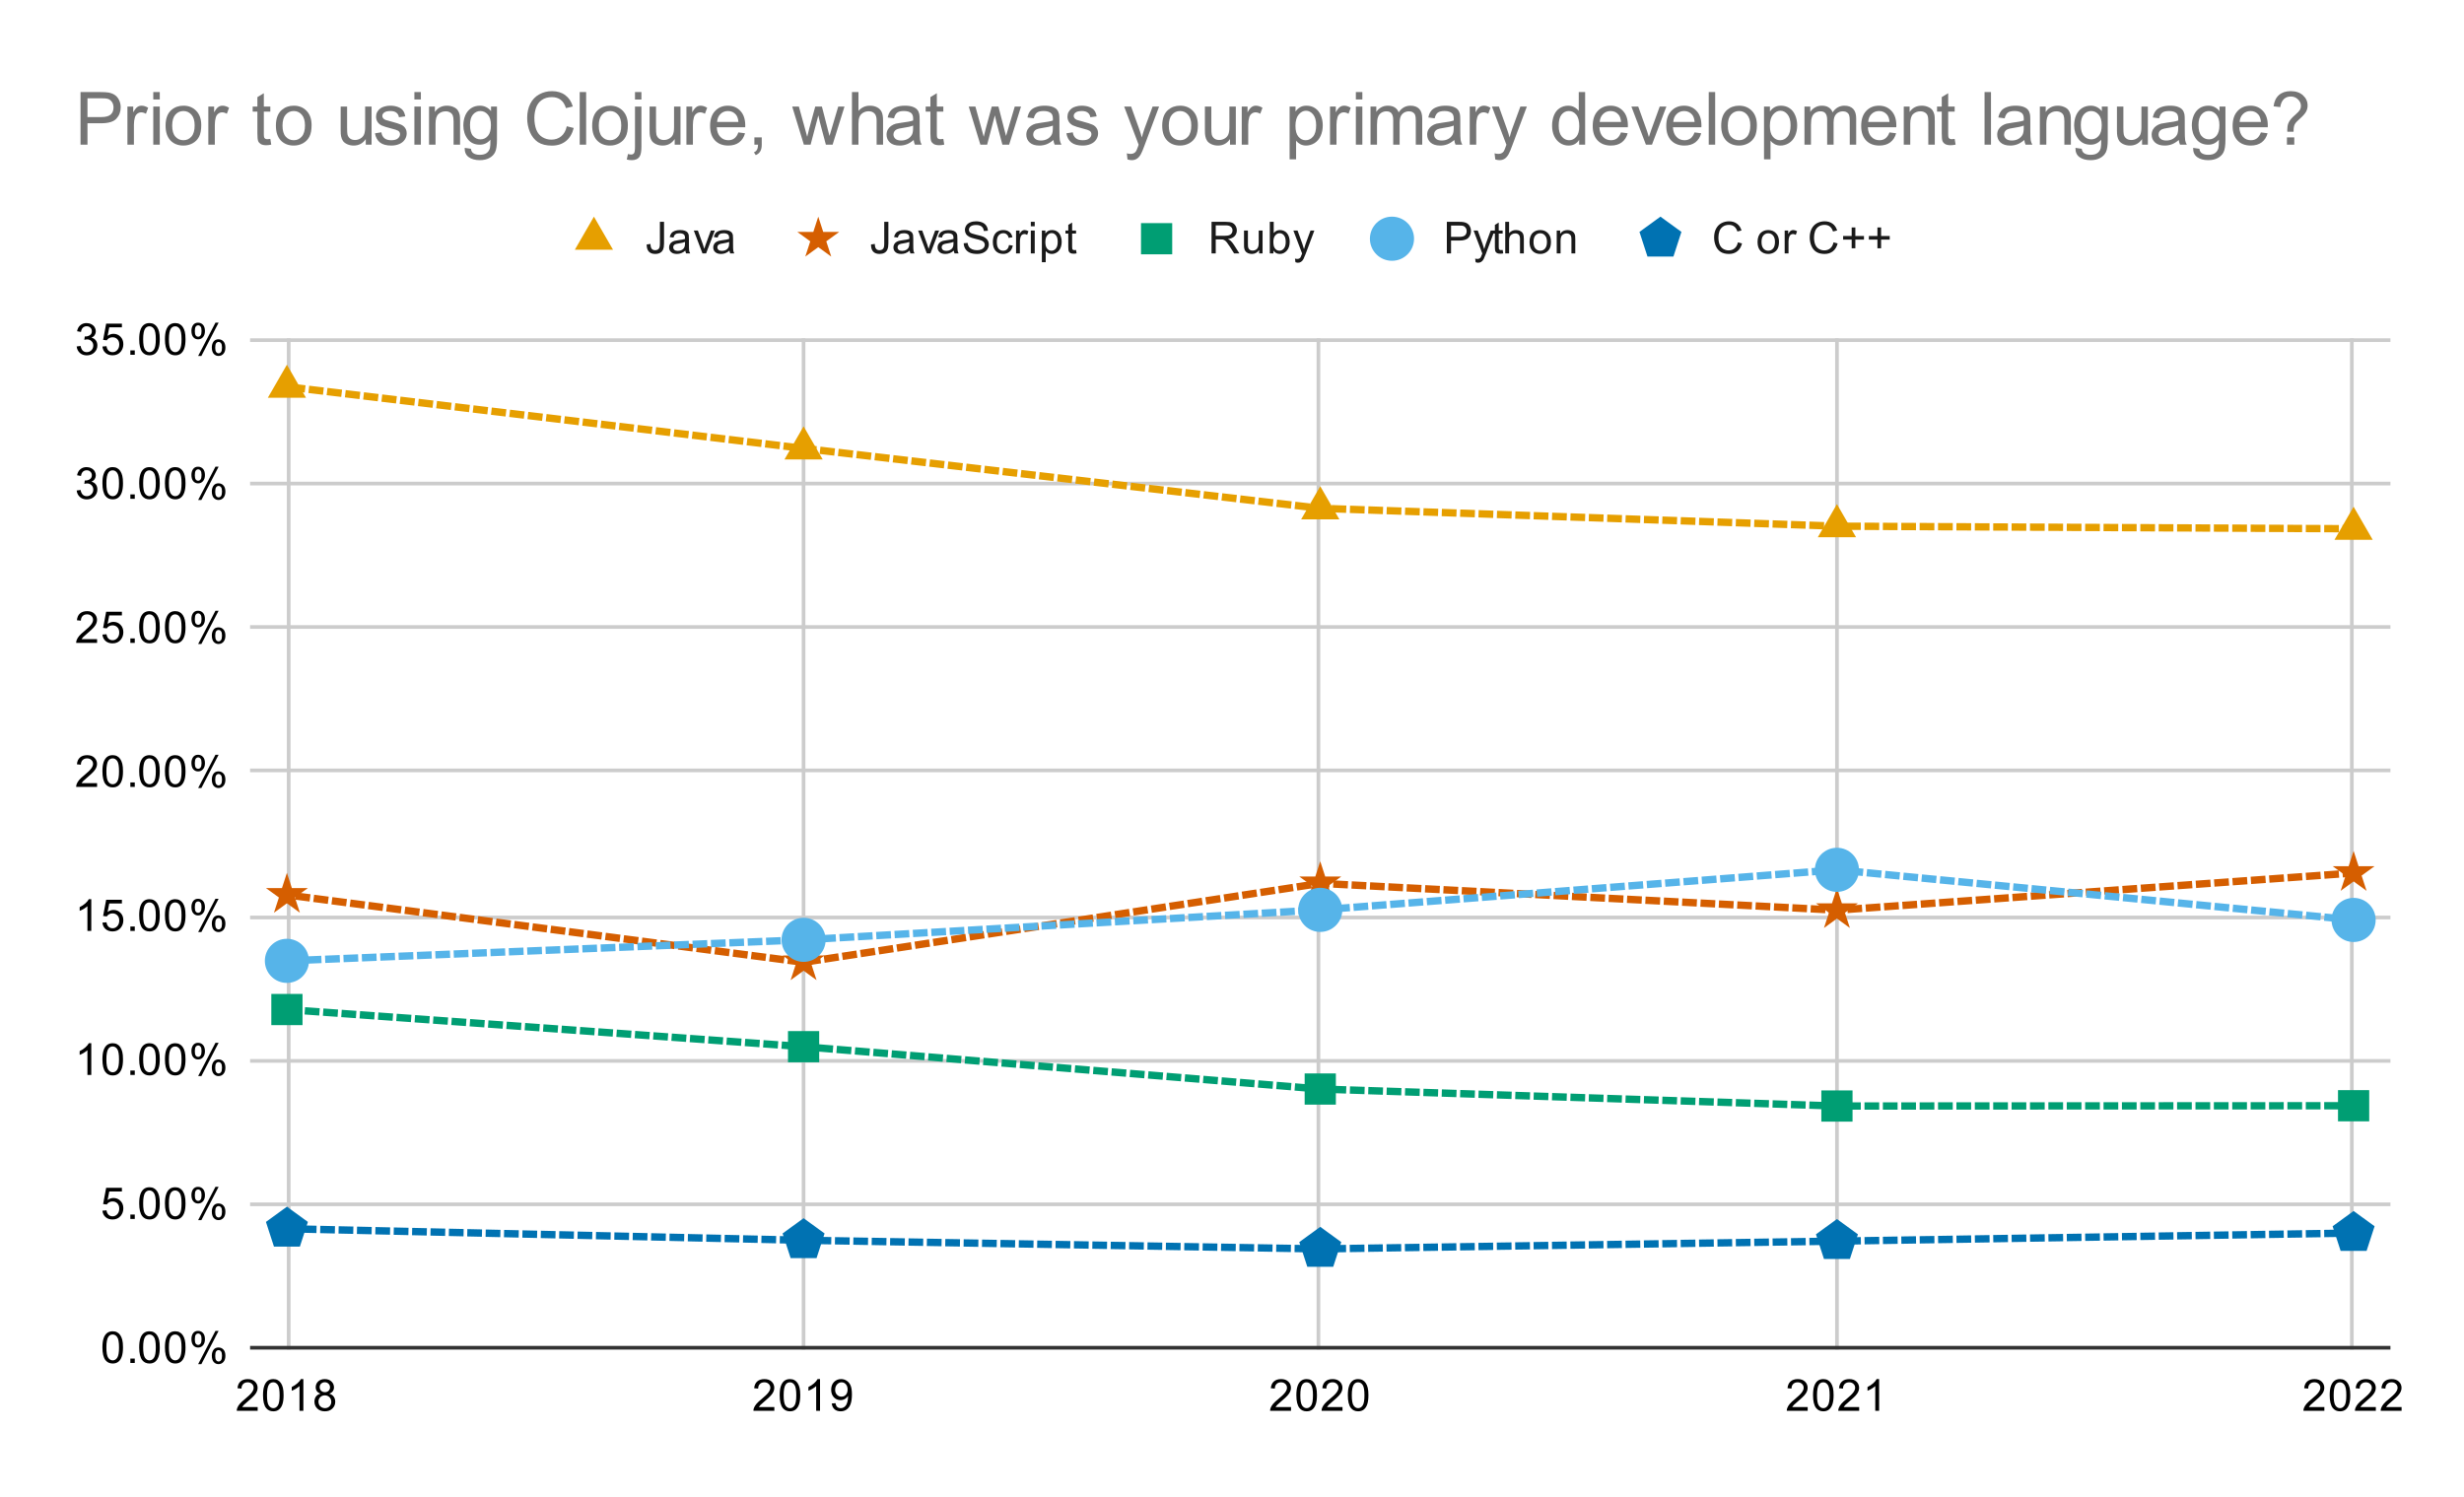 <svg version="1.1" viewBox="0.0 0.0 670.0 407.0" fill="none" stroke="none" stroke-linecap="square" stroke-miterlimit="10" width="670" height="407" xmlns:xlink="http://www.w3.org/1999/xlink" xmlns="http://www.w3.org/2000/svg"><path fill="#ffffff" d="M0 0L670.0 0L670.0 407.0L0 407.0L0 0Z" fill-rule="nonzero"/><path stroke="#cccccc" stroke-width="1.0" stroke-linecap="butt" d="M78.5 92.5L78.5 366.5" fill-rule="nonzero"/><path stroke="#cccccc" stroke-width="1.0" stroke-linecap="butt" d="M218.5 92.5L218.5 366.5" fill-rule="nonzero"/><path stroke="#cccccc" stroke-width="1.0" stroke-linecap="butt" d="M358.5 92.5L358.5 366.5" fill-rule="nonzero"/><path stroke="#cccccc" stroke-width="1.0" stroke-linecap="butt" d="M499.5 92.5L499.5 366.5" fill-rule="nonzero"/><path stroke="#cccccc" stroke-width="1.0" stroke-linecap="butt" d="M639.5 92.5L639.5 366.5" fill-rule="nonzero"/><path stroke="#333333" stroke-width="1.0" stroke-linecap="butt" d="M68.5 366.5L649.5 366.5" fill-rule="nonzero"/><path stroke="#cccccc" stroke-width="1.0" stroke-linecap="butt" d="M68.5 327.5L649.5 327.5" fill-rule="nonzero"/><path stroke="#cccccc" stroke-width="1.0" stroke-linecap="butt" d="M68.5 288.5L649.5 288.5" fill-rule="nonzero"/><path stroke="#cccccc" stroke-width="1.0" stroke-linecap="butt" d="M68.5 249.5L649.5 249.5" fill-rule="nonzero"/><path stroke="#cccccc" stroke-width="1.0" stroke-linecap="butt" d="M68.5 209.5L649.5 209.5" fill-rule="nonzero"/><path stroke="#cccccc" stroke-width="1.0" stroke-linecap="butt" d="M68.5 170.5L649.5 170.5" fill-rule="nonzero"/><path stroke="#cccccc" stroke-width="1.0" stroke-linecap="butt" d="M68.5 131.5L649.5 131.5" fill-rule="nonzero"/><path stroke="#cccccc" stroke-width="1.0" stroke-linecap="butt" d="M68.5 92.5L649.5 92.5" fill-rule="nonzero"/><path stroke="#000000" stroke-width="1.0" stroke-linecap="butt" stroke-opacity="0.0" d="M68.5 353.5L649.5 353.5" fill-rule="nonzero"/><path stroke="#000000" stroke-width="1.0" stroke-linecap="butt" stroke-opacity="0.0" d="M68.5 340.5L649.5 340.5" fill-rule="nonzero"/><path stroke="#000000" stroke-width="1.0" stroke-linecap="butt" stroke-opacity="0.0" d="M68.5 314.5L649.5 314.5" fill-rule="nonzero"/><path stroke="#000000" stroke-width="1.0" stroke-linecap="butt" stroke-opacity="0.0" d="M68.5 301.5L649.5 301.5" fill-rule="nonzero"/><path stroke="#000000" stroke-width="1.0" stroke-linecap="butt" stroke-opacity="0.0" d="M68.5 275.5L649.5 275.5" fill-rule="nonzero"/><path stroke="#000000" stroke-width="1.0" stroke-linecap="butt" stroke-opacity="0.0" d="M68.5 262.5L649.5 262.5" fill-rule="nonzero"/><path stroke="#000000" stroke-width="1.0" stroke-linecap="butt" stroke-opacity="0.0" d="M68.5 236.5L649.5 236.5" fill-rule="nonzero"/><path stroke="#000000" stroke-width="1.0" stroke-linecap="butt" stroke-opacity="0.0" d="M68.5 223.5L649.5 223.5" fill-rule="nonzero"/><path stroke="#000000" stroke-width="1.0" stroke-linecap="butt" stroke-opacity="0.0" d="M68.5 196.5L649.5 196.5" fill-rule="nonzero"/><path stroke="#000000" stroke-width="1.0" stroke-linecap="butt" stroke-opacity="0.0" d="M68.5 183.5L649.5 183.5" fill-rule="nonzero"/><path stroke="#000000" stroke-width="1.0" stroke-linecap="butt" stroke-opacity="0.0" d="M68.5 157.5L649.5 157.5" fill-rule="nonzero"/><path stroke="#000000" stroke-width="1.0" stroke-linecap="butt" stroke-opacity="0.0" d="M68.5 144.5L649.5 144.5" fill-rule="nonzero"/><path stroke="#000000" stroke-width="1.0" stroke-linecap="butt" stroke-opacity="0.0" d="M68.5 118.5L649.5 118.5" fill-rule="nonzero"/><path stroke="#000000" stroke-width="1.0" stroke-linecap="butt" stroke-opacity="0.0" d="M68.5 105.5L649.5 105.5" fill-rule="nonzero"/><clipPath id="id_0"><path d="M68.35 92.483L649.65 92.483L649.65 366.65L68.35 366.65L68.35 92.483Z" clip-rule="nonzero"/></clipPath><path stroke="#e69f00" stroke-width="2.0" stroke-linecap="butt" stroke-dasharray="2.0,3.0" clip-path="url(#id_0)" d="M639.983 143.792L499.491 143.087L359.0 138.23L218.509 121.937L78.017 105.173" fill-rule="nonzero"/><path stroke="#d55e00" stroke-width="2.0" stroke-linecap="butt" stroke-dasharray="2.0,3.0" clip-path="url(#id_0)" d="M639.983 237.4L499.491 247.505L359.0 240.22L218.509 261.683L78.017 243.353" fill-rule="nonzero"/><path stroke="#009e73" stroke-width="2.0" stroke-linecap="butt" stroke-dasharray="2.0,3.0" clip-path="url(#id_0)" d="M639.983 300.693L499.491 300.772L359.0 296.15L218.509 284.635L78.017 274.53" fill-rule="nonzero"/><path stroke="#56b4e9" stroke-width="2.0" stroke-linecap="butt" stroke-dasharray="2.0,3.0" clip-path="url(#id_0)" d="M639.983 250.168L499.491 236.538L359.0 247.427L218.509 255.573L78.017 261.292" fill-rule="nonzero"/><path stroke="#0072b2" stroke-width="2.0" stroke-linecap="butt" stroke-dasharray="2.0,3.0" clip-path="url(#id_0)" d="M639.983 335.317L499.491 337.51L359.0 339.625L218.509 337.275L78.017 334.142" fill-rule="nonzero"/><path fill="#e69f00" clip-path="url(#id_0)" d="M639.983 137.792L645.179 146.792L634.786 146.792Z" fill-rule="nonzero"/><path fill="#e69f00" clip-path="url(#id_0)" d="M499.491 137.087L504.687 146.087L494.295 146.087Z" fill-rule="nonzero"/><path fill="#e69f00" clip-path="url(#id_0)" d="M359.0 132.23L364.196 141.23L353.804 141.23Z" fill-rule="nonzero"/><path fill="#e69f00" clip-path="url(#id_0)" d="M218.509 115.937L223.705 124.937L213.313 124.937Z" fill-rule="nonzero"/><path fill="#e69f00" clip-path="url(#id_0)" d="M78.017 99.173L83.214 108.173L72.821 108.173Z" fill-rule="nonzero"/><path fill="#d55e00" clip-path="url(#id_0)" d="M639.983 231.4L641.33 235.546L645.689 235.546L642.162 238.108L643.509 242.254L639.983 239.692L636.456 242.254L637.803 238.108L634.276 235.546L638.636 235.546Z" fill-rule="nonzero"/><path fill="#d55e00" clip-path="url(#id_0)" d="M499.491 241.505L500.838 245.651L505.198 245.651L501.671 248.213L503.018 252.359L499.491 249.797L495.965 252.359L497.312 248.213L493.785 245.651L498.144 245.651Z" fill-rule="nonzero"/><path fill="#d55e00" clip-path="url(#id_0)" d="M359.0 234.22L360.347 238.366L364.706 238.366L361.18 240.928L362.527 245.074L359.0 242.512L355.473 245.074L356.82 240.928L353.294 238.366L357.653 238.366Z" fill-rule="nonzero"/><path fill="#d55e00" clip-path="url(#id_0)" d="M218.509 255.683L219.856 259.829L224.215 259.829L220.688 262.392L222.035 266.537L218.509 263.975L214.982 266.537L216.329 262.392L212.802 259.829L217.162 259.829Z" fill-rule="nonzero"/><path fill="#d55e00" clip-path="url(#id_0)" d="M78.017 237.353L79.364 241.499L83.724 241.499L80.197 244.062L81.544 248.207L78.017 245.645L74.491 248.207L75.838 244.062L72.311 241.499L76.67 241.499Z" fill-rule="nonzero"/><path fill="#009e73" clip-path="url(#id_0)" d="M635.74 296.451L644.225 296.451L644.225 304.936L635.74 304.936Z" fill-rule="nonzero"/><path fill="#009e73" clip-path="url(#id_0)" d="M495.249 296.529L503.734 296.529L503.734 305.014L495.249 305.014Z" fill-rule="nonzero"/><path fill="#009e73" clip-path="url(#id_0)" d="M354.757 291.907L363.243 291.907L363.243 300.393L354.757 300.393Z" fill-rule="nonzero"/><path fill="#009e73" clip-path="url(#id_0)" d="M214.266 280.392L222.751 280.392L222.751 288.878L214.266 288.878Z" fill-rule="nonzero"/><path fill="#009e73" clip-path="url(#id_0)" d="M73.775 270.287L82.26 270.287L82.26 278.773L73.775 278.773Z" fill-rule="nonzero"/><path fill="#56b4e9" clip-path="url(#id_0)" d="M645.983 250.168C645.983 253.482 643.296 256.168 639.983 256.168C636.669 256.168 633.983 253.482 633.983 250.168C633.983 246.855 636.669 244.168 639.983 244.168C643.296 244.168 645.983 246.855 645.983 250.168Z" fill-rule="nonzero"/><path fill="#56b4e9" clip-path="url(#id_0)" d="M505.491 236.538C505.491 239.852 502.805 242.538 499.491 242.538C496.178 242.538 493.491 239.852 493.491 236.538C493.491 233.225 496.178 230.538 499.491 230.538C502.805 230.538 505.491 233.225 505.491 236.538Z" fill-rule="nonzero"/><path fill="#56b4e9" clip-path="url(#id_0)" d="M365.0 247.427C365.0 250.74 362.314 253.427 359.0 253.427C355.686 253.427 353.0 250.74 353.0 247.427C353.0 244.113 355.686 241.427 359.0 241.427C362.314 241.427 365.0 244.113 365.0 247.427Z" fill-rule="nonzero"/><path fill="#56b4e9" clip-path="url(#id_0)" d="M224.509 255.573C224.509 258.887 221.822 261.573 218.509 261.573C215.195 261.573 212.509 258.887 212.509 255.573C212.509 252.26 215.195 249.573 218.509 249.573C221.822 249.573 224.509 252.26 224.509 255.573Z" fill-rule="nonzero"/><path fill="#56b4e9" clip-path="url(#id_0)" d="M84.017 261.292C84.017 264.605 81.331 267.292 78.017 267.292C74.704 267.292 72.017 264.605 72.017 261.292C72.017 257.978 74.704 255.292 78.017 255.292C81.331 255.292 84.017 257.978 84.017 261.292Z" fill-rule="nonzero"/><path fill="#0072b2" clip-path="url(#id_0)" d="M639.983 329.317L645.689 333.463L643.509 340.171L636.456 340.171L634.276 333.463Z" fill-rule="nonzero"/><path fill="#0072b2" clip-path="url(#id_0)" d="M499.491 331.51L505.198 335.656L503.018 342.364L495.965 342.364L493.785 335.656Z" fill-rule="nonzero"/><path fill="#0072b2" clip-path="url(#id_0)" d="M359.0 333.625L364.706 337.771L362.527 344.479L355.473 344.479L353.294 337.771Z" fill-rule="nonzero"/><path fill="#0072b2" clip-path="url(#id_0)" d="M218.509 331.275L224.215 335.421L222.035 342.129L214.982 342.129L212.802 335.421Z" fill-rule="nonzero"/><path fill="#0072b2" clip-path="url(#id_0)" d="M78.017 328.142L83.724 332.288L81.544 338.996L74.491 338.996L72.311 332.288Z" fill-rule="nonzero"/><path fill="#000000" d="M27.85 366.416Q27.85 364.884 28.163 363.962Q28.475 363.025 29.084 362.525Q29.709 362.025 30.647 362.025Q31.334 362.025 31.85 362.306Q32.381 362.587 32.725 363.119Q33.069 363.634 33.256 364.384Q33.444 365.134 33.444 366.416Q33.444 367.931 33.131 368.853Q32.834 369.775 32.209 370.291Q31.6 370.791 30.647 370.791Q29.413 370.791 28.694 369.9Q27.85 368.837 27.85 366.416ZM28.928 366.416Q28.928 368.525 29.428 369.228Q29.928 369.931 30.647 369.931Q31.381 369.931 31.866 369.228Q32.366 368.525 32.366 366.416Q32.366 364.291 31.866 363.603Q31.381 362.9 30.631 362.9Q29.913 362.9 29.475 363.509Q28.928 364.291 28.928 366.416ZM35.444 370.65L35.444 369.447L36.647 369.447L36.647 370.65L35.444 370.65ZM37.85 366.416Q37.85 364.884 38.163 363.962Q38.475 363.025 39.084 362.525Q39.709 362.025 40.647 362.025Q41.334 362.025 41.85 362.306Q42.381 362.587 42.725 363.119Q43.069 363.634 43.256 364.384Q43.444 365.134 43.444 366.416Q43.444 367.931 43.131 368.853Q42.834 369.775 42.209 370.291Q41.6 370.791 40.647 370.791Q39.413 370.791 38.694 369.9Q37.85 368.837 37.85 366.416ZM38.928 366.416Q38.928 368.525 39.428 369.228Q39.928 369.931 40.647 369.931Q41.381 369.931 41.866 369.228Q42.366 368.525 42.366 366.416Q42.366 364.291 41.866 363.603Q41.381 362.9 40.631 362.9Q39.913 362.9 39.475 363.509Q38.928 364.291 38.928 366.416ZM44.85 366.416Q44.85 364.884 45.163 363.962Q45.475 363.025 46.084 362.525Q46.709 362.025 47.647 362.025Q48.334 362.025 48.85 362.306Q49.381 362.587 49.725 363.119Q50.069 363.634 50.256 364.384Q50.444 365.134 50.444 366.416Q50.444 367.931 50.131 368.853Q49.834 369.775 49.209 370.291Q48.6 370.791 47.647 370.791Q46.413 370.791 45.694 369.9Q44.85 368.837 44.85 366.416ZM45.928 366.416Q45.928 368.525 46.428 369.228Q46.928 369.931 47.647 369.931Q48.381 369.931 48.866 369.228Q49.366 368.525 49.366 366.416Q49.366 364.291 48.866 363.603Q48.381 362.9 47.631 362.9Q46.913 362.9 46.475 363.509Q45.928 364.291 45.928 366.416ZM52.053 364.119Q52.053 363.197 52.506 362.556Q52.975 361.916 53.85 361.916Q54.663 361.916 55.194 362.494Q55.725 363.072 55.725 364.181Q55.725 365.275 55.178 365.869Q54.647 366.447 53.866 366.447Q53.084 366.447 52.569 365.869Q52.053 365.291 52.053 364.119ZM53.881 362.634Q53.491 362.634 53.225 362.978Q52.975 363.322 52.975 364.228Q52.975 365.056 53.225 365.4Q53.491 365.728 53.881 365.728Q54.288 365.728 54.538 365.384Q54.803 365.041 54.803 364.15Q54.803 363.306 54.538 362.978Q54.272 362.634 53.881 362.634ZM53.881 370.962L58.584 361.916L59.444 361.916L54.756 370.962L53.881 370.962ZM57.6 368.634Q57.6 367.712 58.053 367.072Q58.522 366.431 59.413 366.431Q60.225 366.431 60.756 367.009Q61.288 367.572 61.288 368.697Q61.288 369.791 60.741 370.384Q60.209 370.962 59.413 370.962Q58.647 370.962 58.116 370.384Q57.6 369.806 57.6 368.634ZM59.444 367.15Q59.038 367.15 58.772 367.494Q58.522 367.837 58.522 368.744Q58.522 369.556 58.788 369.9Q59.053 370.244 59.444 370.244Q59.834 370.244 60.1 369.9Q60.366 369.556 60.366 368.65Q60.366 367.822 60.1 367.494Q59.834 367.15 59.444 367.15Z" fill-rule="nonzero"/><path fill="#000000" d="M27.85 329.233L28.959 329.14Q29.084 329.952 29.522 330.358Q29.975 330.765 30.616 330.765Q31.366 330.765 31.897 330.186Q32.428 329.608 32.428 328.671Q32.428 327.765 31.913 327.249Q31.413 326.718 30.584 326.718Q30.084 326.718 29.663 326.952Q29.256 327.186 29.022 327.546L28.038 327.421L28.866 323.015L33.147 323.015L33.147 324.015L29.709 324.015L29.256 326.327Q30.022 325.78 30.866 325.78Q31.991 325.78 32.756 326.561Q33.538 327.343 33.538 328.577Q33.538 329.733 32.866 330.593Q32.038 331.624 30.616 331.624Q29.444 331.624 28.694 330.968Q27.959 330.311 27.85 329.233ZM35.444 331.483L35.444 330.28L36.647 330.28L36.647 331.483L35.444 331.483ZM37.85 327.249Q37.85 325.718 38.163 324.796Q38.475 323.858 39.084 323.358Q39.709 322.858 40.647 322.858Q41.334 322.858 41.85 323.14Q42.381 323.421 42.725 323.952Q43.069 324.468 43.256 325.218Q43.444 325.968 43.444 327.249Q43.444 328.765 43.131 329.686Q42.834 330.608 42.209 331.124Q41.6 331.624 40.647 331.624Q39.413 331.624 38.694 330.733Q37.85 329.671 37.85 327.249ZM38.928 327.249Q38.928 329.358 39.428 330.061Q39.928 330.765 40.647 330.765Q41.381 330.765 41.866 330.061Q42.366 329.358 42.366 327.249Q42.366 325.124 41.866 324.436Q41.381 323.733 40.631 323.733Q39.913 323.733 39.475 324.343Q38.928 325.124 38.928 327.249ZM44.85 327.249Q44.85 325.718 45.163 324.796Q45.475 323.858 46.084 323.358Q46.709 322.858 47.647 322.858Q48.334 322.858 48.85 323.14Q49.381 323.421 49.725 323.952Q50.069 324.468 50.256 325.218Q50.444 325.968 50.444 327.249Q50.444 328.765 50.131 329.686Q49.834 330.608 49.209 331.124Q48.6 331.624 47.647 331.624Q46.413 331.624 45.694 330.733Q44.85 329.671 44.85 327.249ZM45.928 327.249Q45.928 329.358 46.428 330.061Q46.928 330.765 47.647 330.765Q48.381 330.765 48.866 330.061Q49.366 329.358 49.366 327.249Q49.366 325.124 48.866 324.436Q48.381 323.733 47.631 323.733Q46.913 323.733 46.475 324.343Q45.928 325.124 45.928 327.249ZM52.053 324.952Q52.053 324.03 52.506 323.39Q52.975 322.749 53.85 322.749Q54.663 322.749 55.194 323.327Q55.725 323.905 55.725 325.015Q55.725 326.108 55.178 326.702Q54.647 327.28 53.866 327.28Q53.084 327.28 52.569 326.702Q52.053 326.124 52.053 324.952ZM53.881 323.468Q53.491 323.468 53.225 323.811Q52.975 324.155 52.975 325.061Q52.975 325.89 53.225 326.233Q53.491 326.561 53.881 326.561Q54.288 326.561 54.538 326.218Q54.803 325.874 54.803 324.983Q54.803 324.14 54.538 323.811Q54.272 323.468 53.881 323.468ZM53.881 331.796L58.584 322.749L59.444 322.749L54.756 331.796L53.881 331.796ZM57.6 329.468Q57.6 328.546 58.053 327.905Q58.522 327.265 59.413 327.265Q60.225 327.265 60.756 327.843Q61.288 328.405 61.288 329.53Q61.288 330.624 60.741 331.218Q60.209 331.796 59.413 331.796Q58.647 331.796 58.116 331.218Q57.6 330.64 57.6 329.468ZM59.444 327.983Q59.038 327.983 58.772 328.327Q58.522 328.671 58.522 329.577Q58.522 330.39 58.788 330.733Q59.053 331.077 59.444 331.077Q59.834 331.077 60.1 330.733Q60.366 330.39 60.366 329.483Q60.366 328.655 60.1 328.327Q59.834 327.983 59.444 327.983Z" fill-rule="nonzero"/><path fill="#000000" d="M24.819 292.317L23.772 292.317L23.772 285.598Q23.381 285.957 22.756 286.332Q22.147 286.692 21.663 286.864L21.663 285.848Q22.538 285.426 23.194 284.848Q23.866 284.254 24.147 283.692L24.819 283.692L24.819 292.317ZM27.85 288.082Q27.85 286.551 28.163 285.629Q28.475 284.692 29.084 284.192Q29.709 283.692 30.647 283.692Q31.334 283.692 31.85 283.973Q32.381 284.254 32.725 284.785Q33.069 285.301 33.256 286.051Q33.444 286.801 33.444 288.082Q33.444 289.598 33.131 290.52Q32.834 291.442 32.209 291.957Q31.6 292.457 30.647 292.457Q29.413 292.457 28.694 291.567Q27.85 290.504 27.85 288.082ZM28.928 288.082Q28.928 290.192 29.428 290.895Q29.928 291.598 30.647 291.598Q31.381 291.598 31.866 290.895Q32.366 290.192 32.366 288.082Q32.366 285.957 31.866 285.27Q31.381 284.567 30.631 284.567Q29.913 284.567 29.475 285.176Q28.928 285.957 28.928 288.082ZM35.444 292.317L35.444 291.114L36.647 291.114L36.647 292.317L35.444 292.317ZM37.85 288.082Q37.85 286.551 38.163 285.629Q38.475 284.692 39.084 284.192Q39.709 283.692 40.647 283.692Q41.334 283.692 41.85 283.973Q42.381 284.254 42.725 284.785Q43.069 285.301 43.256 286.051Q43.444 286.801 43.444 288.082Q43.444 289.598 43.131 290.52Q42.834 291.442 42.209 291.957Q41.6 292.457 40.647 292.457Q39.413 292.457 38.694 291.567Q37.85 290.504 37.85 288.082ZM38.928 288.082Q38.928 290.192 39.428 290.895Q39.928 291.598 40.647 291.598Q41.381 291.598 41.866 290.895Q42.366 290.192 42.366 288.082Q42.366 285.957 41.866 285.27Q41.381 284.567 40.631 284.567Q39.913 284.567 39.475 285.176Q38.928 285.957 38.928 288.082ZM44.85 288.082Q44.85 286.551 45.163 285.629Q45.475 284.692 46.084 284.192Q46.709 283.692 47.647 283.692Q48.334 283.692 48.85 283.973Q49.381 284.254 49.725 284.785Q50.069 285.301 50.256 286.051Q50.444 286.801 50.444 288.082Q50.444 289.598 50.131 290.52Q49.834 291.442 49.209 291.957Q48.6 292.457 47.647 292.457Q46.413 292.457 45.694 291.567Q44.85 290.504 44.85 288.082ZM45.928 288.082Q45.928 290.192 46.428 290.895Q46.928 291.598 47.647 291.598Q48.381 291.598 48.866 290.895Q49.366 290.192 49.366 288.082Q49.366 285.957 48.866 285.27Q48.381 284.567 47.631 284.567Q46.913 284.567 46.475 285.176Q45.928 285.957 45.928 288.082ZM52.053 285.785Q52.053 284.864 52.506 284.223Q52.975 283.582 53.85 283.582Q54.663 283.582 55.194 284.16Q55.725 284.739 55.725 285.848Q55.725 286.942 55.178 287.535Q54.647 288.114 53.866 288.114Q53.084 288.114 52.569 287.535Q52.053 286.957 52.053 285.785ZM53.881 284.301Q53.491 284.301 53.225 284.645Q52.975 284.989 52.975 285.895Q52.975 286.723 53.225 287.067Q53.491 287.395 53.881 287.395Q54.288 287.395 54.538 287.051Q54.803 286.707 54.803 285.817Q54.803 284.973 54.538 284.645Q54.272 284.301 53.881 284.301ZM53.881 292.629L58.584 283.582L59.444 283.582L54.756 292.629L53.881 292.629ZM57.6 290.301Q57.6 289.379 58.053 288.739Q58.522 288.098 59.413 288.098Q60.225 288.098 60.756 288.676Q61.288 289.239 61.288 290.364Q61.288 291.457 60.741 292.051Q60.209 292.629 59.413 292.629Q58.647 292.629 58.116 292.051Q57.6 291.473 57.6 290.301ZM59.444 288.817Q59.038 288.817 58.772 289.16Q58.522 289.504 58.522 290.41Q58.522 291.223 58.788 291.567Q59.053 291.91 59.444 291.91Q59.834 291.91 60.1 291.567Q60.366 291.223 60.366 290.317Q60.366 289.489 60.1 289.16Q59.834 288.817 59.444 288.817Z" fill-rule="nonzero"/><path fill="#000000" d="M24.819 253.15L23.772 253.15L23.772 246.431Q23.381 246.791 22.756 247.166Q22.147 247.525 21.663 247.697L21.663 246.681Q22.538 246.259 23.194 245.681Q23.866 245.088 24.147 244.525L24.819 244.525L24.819 253.15ZM27.85 250.9L28.959 250.806Q29.084 251.619 29.522 252.025Q29.975 252.431 30.616 252.431Q31.366 252.431 31.897 251.853Q32.428 251.275 32.428 250.338Q32.428 249.431 31.913 248.916Q31.413 248.384 30.584 248.384Q30.084 248.384 29.663 248.619Q29.256 248.853 29.022 249.213L28.038 249.088L28.866 244.681L33.147 244.681L33.147 245.681L29.709 245.681L29.256 247.994Q30.022 247.447 30.866 247.447Q31.991 247.447 32.756 248.228Q33.538 249.009 33.538 250.244Q33.538 251.4 32.866 252.259Q32.038 253.291 30.616 253.291Q29.444 253.291 28.694 252.634Q27.959 251.978 27.85 250.9ZM35.444 253.15L35.444 251.947L36.647 251.947L36.647 253.15L35.444 253.15ZM37.85 248.916Q37.85 247.384 38.163 246.463Q38.475 245.525 39.084 245.025Q39.709 244.525 40.647 244.525Q41.334 244.525 41.85 244.806Q42.381 245.088 42.725 245.619Q43.069 246.134 43.256 246.884Q43.444 247.634 43.444 248.916Q43.444 250.431 43.131 251.353Q42.834 252.275 42.209 252.791Q41.6 253.291 40.647 253.291Q39.413 253.291 38.694 252.4Q37.85 251.338 37.85 248.916ZM38.928 248.916Q38.928 251.025 39.428 251.728Q39.928 252.431 40.647 252.431Q41.381 252.431 41.866 251.728Q42.366 251.025 42.366 248.916Q42.366 246.791 41.866 246.103Q41.381 245.4 40.631 245.4Q39.913 245.4 39.475 246.009Q38.928 246.791 38.928 248.916ZM44.85 248.916Q44.85 247.384 45.163 246.463Q45.475 245.525 46.084 245.025Q46.709 244.525 47.647 244.525Q48.334 244.525 48.85 244.806Q49.381 245.088 49.725 245.619Q50.069 246.134 50.256 246.884Q50.444 247.634 50.444 248.916Q50.444 250.431 50.131 251.353Q49.834 252.275 49.209 252.791Q48.6 253.291 47.647 253.291Q46.413 253.291 45.694 252.4Q44.85 251.338 44.85 248.916ZM45.928 248.916Q45.928 251.025 46.428 251.728Q46.928 252.431 47.647 252.431Q48.381 252.431 48.866 251.728Q49.366 251.025 49.366 248.916Q49.366 246.791 48.866 246.103Q48.381 245.4 47.631 245.4Q46.913 245.4 46.475 246.009Q45.928 246.791 45.928 248.916ZM52.053 246.619Q52.053 245.697 52.506 245.056Q52.975 244.416 53.85 244.416Q54.663 244.416 55.194 244.994Q55.725 245.572 55.725 246.681Q55.725 247.775 55.178 248.369Q54.647 248.947 53.866 248.947Q53.084 248.947 52.569 248.369Q52.053 247.791 52.053 246.619ZM53.881 245.134Q53.491 245.134 53.225 245.478Q52.975 245.822 52.975 246.728Q52.975 247.556 53.225 247.9Q53.491 248.228 53.881 248.228Q54.288 248.228 54.538 247.884Q54.803 247.541 54.803 246.65Q54.803 245.806 54.538 245.478Q54.272 245.134 53.881 245.134ZM53.881 253.463L58.584 244.416L59.444 244.416L54.756 253.463L53.881 253.463ZM57.6 251.134Q57.6 250.213 58.053 249.572Q58.522 248.931 59.413 248.931Q60.225 248.931 60.756 249.509Q61.288 250.072 61.288 251.197Q61.288 252.291 60.741 252.884Q60.209 253.463 59.413 253.463Q58.647 253.463 58.116 252.884Q57.6 252.306 57.6 251.134ZM59.444 249.65Q59.038 249.65 58.772 249.994Q58.522 250.338 58.522 251.244Q58.522 252.056 58.788 252.4Q59.053 252.744 59.444 252.744Q59.834 252.744 60.1 252.4Q60.366 252.056 60.366 251.15Q60.366 250.322 60.1 249.994Q59.834 249.65 59.444 249.65Z" fill-rule="nonzero"/><path fill="#000000" d="M26.397 212.968L26.397 213.983L20.709 213.983Q20.709 213.608 20.834 213.249Q21.053 212.671 21.522 212.108Q22.006 211.546 22.913 210.811Q24.319 209.655 24.803 208.983Q25.303 208.311 25.303 207.718Q25.303 207.093 24.85 206.671Q24.397 206.233 23.678 206.233Q22.913 206.233 22.459 206.686Q22.006 207.14 21.991 207.952L20.913 207.843Q21.022 206.624 21.741 205.999Q22.475 205.358 23.709 205.358Q24.944 205.358 25.663 206.046Q26.381 206.733 26.381 207.749Q26.381 208.265 26.163 208.765Q25.959 209.249 25.459 209.811Q24.975 210.358 23.85 211.311Q22.897 212.108 22.616 212.405Q22.35 212.686 22.178 212.968L26.397 212.968ZM27.85 209.749Q27.85 208.218 28.163 207.296Q28.475 206.358 29.084 205.858Q29.709 205.358 30.647 205.358Q31.334 205.358 31.85 205.64Q32.381 205.921 32.725 206.452Q33.069 206.968 33.256 207.718Q33.444 208.468 33.444 209.749Q33.444 211.265 33.131 212.186Q32.834 213.108 32.209 213.624Q31.6 214.124 30.647 214.124Q29.413 214.124 28.694 213.233Q27.85 212.171 27.85 209.749ZM28.928 209.749Q28.928 211.858 29.428 212.561Q29.928 213.265 30.647 213.265Q31.381 213.265 31.866 212.561Q32.366 211.858 32.366 209.749Q32.366 207.624 31.866 206.936Q31.381 206.233 30.631 206.233Q29.913 206.233 29.475 206.843Q28.928 207.624 28.928 209.749ZM35.444 213.983L35.444 212.78L36.647 212.78L36.647 213.983L35.444 213.983ZM37.85 209.749Q37.85 208.218 38.163 207.296Q38.475 206.358 39.084 205.858Q39.709 205.358 40.647 205.358Q41.334 205.358 41.85 205.64Q42.381 205.921 42.725 206.452Q43.069 206.968 43.256 207.718Q43.444 208.468 43.444 209.749Q43.444 211.265 43.131 212.186Q42.834 213.108 42.209 213.624Q41.6 214.124 40.647 214.124Q39.413 214.124 38.694 213.233Q37.85 212.171 37.85 209.749ZM38.928 209.749Q38.928 211.858 39.428 212.561Q39.928 213.265 40.647 213.265Q41.381 213.265 41.866 212.561Q42.366 211.858 42.366 209.749Q42.366 207.624 41.866 206.936Q41.381 206.233 40.631 206.233Q39.913 206.233 39.475 206.843Q38.928 207.624 38.928 209.749ZM44.85 209.749Q44.85 208.218 45.163 207.296Q45.475 206.358 46.084 205.858Q46.709 205.358 47.647 205.358Q48.334 205.358 48.85 205.64Q49.381 205.921 49.725 206.452Q50.069 206.968 50.256 207.718Q50.444 208.468 50.444 209.749Q50.444 211.265 50.131 212.186Q49.834 213.108 49.209 213.624Q48.6 214.124 47.647 214.124Q46.413 214.124 45.694 213.233Q44.85 212.171 44.85 209.749ZM45.928 209.749Q45.928 211.858 46.428 212.561Q46.928 213.265 47.647 213.265Q48.381 213.265 48.866 212.561Q49.366 211.858 49.366 209.749Q49.366 207.624 48.866 206.936Q48.381 206.233 47.631 206.233Q46.913 206.233 46.475 206.843Q45.928 207.624 45.928 209.749ZM52.053 207.452Q52.053 206.53 52.506 205.89Q52.975 205.249 53.85 205.249Q54.663 205.249 55.194 205.827Q55.725 206.405 55.725 207.515Q55.725 208.608 55.178 209.202Q54.647 209.78 53.866 209.78Q53.084 209.78 52.569 209.202Q52.053 208.624 52.053 207.452ZM53.881 205.968Q53.491 205.968 53.225 206.311Q52.975 206.655 52.975 207.561Q52.975 208.39 53.225 208.733Q53.491 209.061 53.881 209.061Q54.288 209.061 54.538 208.718Q54.803 208.374 54.803 207.483Q54.803 206.64 54.538 206.311Q54.272 205.968 53.881 205.968ZM53.881 214.296L58.584 205.249L59.444 205.249L54.756 214.296L53.881 214.296ZM57.6 211.968Q57.6 211.046 58.053 210.405Q58.522 209.765 59.413 209.765Q60.225 209.765 60.756 210.343Q61.288 210.905 61.288 212.03Q61.288 213.124 60.741 213.718Q60.209 214.296 59.413 214.296Q58.647 214.296 58.116 213.718Q57.6 213.14 57.6 211.968ZM59.444 210.483Q59.038 210.483 58.772 210.827Q58.522 211.171 58.522 212.077Q58.522 212.89 58.788 213.233Q59.053 213.577 59.444 213.577Q59.834 213.577 60.1 213.233Q60.366 212.89 60.366 211.983Q60.366 211.155 60.1 210.827Q59.834 210.483 59.444 210.483Z" fill-rule="nonzero"/><path fill="#000000" d="M26.397 173.801L26.397 174.817L20.709 174.817Q20.709 174.442 20.834 174.082Q21.053 173.504 21.522 172.942Q22.006 172.379 22.913 171.645Q24.319 170.489 24.803 169.817Q25.303 169.145 25.303 168.551Q25.303 167.926 24.85 167.504Q24.397 167.067 23.678 167.067Q22.913 167.067 22.459 167.52Q22.006 167.973 21.991 168.785L20.913 168.676Q21.022 167.457 21.741 166.832Q22.475 166.192 23.709 166.192Q24.944 166.192 25.663 166.879Q26.381 167.567 26.381 168.582Q26.381 169.098 26.163 169.598Q25.959 170.082 25.459 170.645Q24.975 171.192 23.85 172.145Q22.897 172.942 22.616 173.239Q22.35 173.52 22.178 173.801L26.397 173.801ZM27.85 172.567L28.959 172.473Q29.084 173.285 29.522 173.692Q29.975 174.098 30.616 174.098Q31.366 174.098 31.897 173.52Q32.428 172.942 32.428 172.004Q32.428 171.098 31.913 170.582Q31.413 170.051 30.584 170.051Q30.084 170.051 29.663 170.285Q29.256 170.52 29.022 170.879L28.038 170.754L28.866 166.348L33.147 166.348L33.147 167.348L29.709 167.348L29.256 169.66Q30.022 169.114 30.866 169.114Q31.991 169.114 32.756 169.895Q33.538 170.676 33.538 171.91Q33.538 173.067 32.866 173.926Q32.038 174.957 30.616 174.957Q29.444 174.957 28.694 174.301Q27.959 173.645 27.85 172.567ZM35.444 174.817L35.444 173.614L36.647 173.614L36.647 174.817L35.444 174.817ZM37.85 170.582Q37.85 169.051 38.163 168.129Q38.475 167.192 39.084 166.692Q39.709 166.192 40.647 166.192Q41.334 166.192 41.85 166.473Q42.381 166.754 42.725 167.285Q43.069 167.801 43.256 168.551Q43.444 169.301 43.444 170.582Q43.444 172.098 43.131 173.02Q42.834 173.942 42.209 174.457Q41.6 174.957 40.647 174.957Q39.413 174.957 38.694 174.067Q37.85 173.004 37.85 170.582ZM38.928 170.582Q38.928 172.692 39.428 173.395Q39.928 174.098 40.647 174.098Q41.381 174.098 41.866 173.395Q42.366 172.692 42.366 170.582Q42.366 168.457 41.866 167.77Q41.381 167.067 40.631 167.067Q39.913 167.067 39.475 167.676Q38.928 168.457 38.928 170.582ZM44.85 170.582Q44.85 169.051 45.163 168.129Q45.475 167.192 46.084 166.692Q46.709 166.192 47.647 166.192Q48.334 166.192 48.85 166.473Q49.381 166.754 49.725 167.285Q50.069 167.801 50.256 168.551Q50.444 169.301 50.444 170.582Q50.444 172.098 50.131 173.02Q49.834 173.942 49.209 174.457Q48.6 174.957 47.647 174.957Q46.413 174.957 45.694 174.067Q44.85 173.004 44.85 170.582ZM45.928 170.582Q45.928 172.692 46.428 173.395Q46.928 174.098 47.647 174.098Q48.381 174.098 48.866 173.395Q49.366 172.692 49.366 170.582Q49.366 168.457 48.866 167.77Q48.381 167.067 47.631 167.067Q46.913 167.067 46.475 167.676Q45.928 168.457 45.928 170.582ZM52.053 168.285Q52.053 167.364 52.506 166.723Q52.975 166.082 53.85 166.082Q54.663 166.082 55.194 166.66Q55.725 167.239 55.725 168.348Q55.725 169.442 55.178 170.035Q54.647 170.614 53.866 170.614Q53.084 170.614 52.569 170.035Q52.053 169.457 52.053 168.285ZM53.881 166.801Q53.491 166.801 53.225 167.145Q52.975 167.489 52.975 168.395Q52.975 169.223 53.225 169.567Q53.491 169.895 53.881 169.895Q54.288 169.895 54.538 169.551Q54.803 169.207 54.803 168.317Q54.803 167.473 54.538 167.145Q54.272 166.801 53.881 166.801ZM53.881 175.129L58.584 166.082L59.444 166.082L54.756 175.129L53.881 175.129ZM57.6 172.801Q57.6 171.879 58.053 171.239Q58.522 170.598 59.413 170.598Q60.225 170.598 60.756 171.176Q61.288 171.739 61.288 172.864Q61.288 173.957 60.741 174.551Q60.209 175.129 59.413 175.129Q58.647 175.129 58.116 174.551Q57.6 173.973 57.6 172.801ZM59.444 171.317Q59.038 171.317 58.772 171.66Q58.522 172.004 58.522 172.91Q58.522 173.723 58.788 174.067Q59.053 174.41 59.444 174.41Q59.834 174.41 60.1 174.067Q60.366 173.723 60.366 172.817Q60.366 171.989 60.1 171.66Q59.834 171.317 59.444 171.317Z" fill-rule="nonzero"/><path fill="#000000" d="M20.85 133.384L21.913 133.244Q22.084 134.134 22.522 134.541Q22.959 134.931 23.584 134.931Q24.334 134.931 24.85 134.416Q25.366 133.9 25.366 133.134Q25.366 132.416 24.881 131.947Q24.413 131.463 23.678 131.463Q23.381 131.463 22.928 131.588L23.053 130.65Q23.163 130.666 23.225 130.666Q23.897 130.666 24.428 130.322Q24.975 129.963 24.975 129.228Q24.975 128.65 24.584 128.275Q24.194 127.884 23.569 127.884Q22.959 127.884 22.538 128.275Q22.131 128.666 22.022 129.431L20.959 129.244Q21.147 128.197 21.834 127.619Q22.522 127.025 23.538 127.025Q24.241 127.025 24.834 127.337Q25.428 127.634 25.741 128.15Q26.053 128.666 26.053 129.259Q26.053 129.806 25.756 130.275Q25.459 130.728 24.881 130.994Q25.631 131.166 26.053 131.728Q26.475 132.275 26.475 133.119Q26.475 134.244 25.647 135.025Q24.834 135.806 23.584 135.806Q22.459 135.806 21.709 135.134Q20.959 134.447 20.85 133.384ZM27.85 131.416Q27.85 129.884 28.163 128.963Q28.475 128.025 29.084 127.525Q29.709 127.025 30.647 127.025Q31.334 127.025 31.85 127.306Q32.381 127.587 32.725 128.119Q33.069 128.634 33.256 129.384Q33.444 130.134 33.444 131.416Q33.444 132.931 33.131 133.853Q32.834 134.775 32.209 135.291Q31.6 135.791 30.647 135.791Q29.413 135.791 28.694 134.9Q27.85 133.838 27.85 131.416ZM28.928 131.416Q28.928 133.525 29.428 134.228Q29.928 134.931 30.647 134.931Q31.381 134.931 31.866 134.228Q32.366 133.525 32.366 131.416Q32.366 129.291 31.866 128.603Q31.381 127.9 30.631 127.9Q29.913 127.9 29.475 128.509Q28.928 129.291 28.928 131.416ZM35.444 135.65L35.444 134.447L36.647 134.447L36.647 135.65L35.444 135.65ZM37.85 131.416Q37.85 129.884 38.163 128.963Q38.475 128.025 39.084 127.525Q39.709 127.025 40.647 127.025Q41.334 127.025 41.85 127.306Q42.381 127.587 42.725 128.119Q43.069 128.634 43.256 129.384Q43.444 130.134 43.444 131.416Q43.444 132.931 43.131 133.853Q42.834 134.775 42.209 135.291Q41.6 135.791 40.647 135.791Q39.413 135.791 38.694 134.9Q37.85 133.838 37.85 131.416ZM38.928 131.416Q38.928 133.525 39.428 134.228Q39.928 134.931 40.647 134.931Q41.381 134.931 41.866 134.228Q42.366 133.525 42.366 131.416Q42.366 129.291 41.866 128.603Q41.381 127.9 40.631 127.9Q39.913 127.9 39.475 128.509Q38.928 129.291 38.928 131.416ZM44.85 131.416Q44.85 129.884 45.163 128.963Q45.475 128.025 46.084 127.525Q46.709 127.025 47.647 127.025Q48.334 127.025 48.85 127.306Q49.381 127.587 49.725 128.119Q50.069 128.634 50.256 129.384Q50.444 130.134 50.444 131.416Q50.444 132.931 50.131 133.853Q49.834 134.775 49.209 135.291Q48.6 135.791 47.647 135.791Q46.413 135.791 45.694 134.9Q44.85 133.838 44.85 131.416ZM45.928 131.416Q45.928 133.525 46.428 134.228Q46.928 134.931 47.647 134.931Q48.381 134.931 48.866 134.228Q49.366 133.525 49.366 131.416Q49.366 129.291 48.866 128.603Q48.381 127.9 47.631 127.9Q46.913 127.9 46.475 128.509Q45.928 129.291 45.928 131.416ZM52.053 129.119Q52.053 128.197 52.506 127.556Q52.975 126.916 53.85 126.916Q54.663 126.916 55.194 127.494Q55.725 128.072 55.725 129.181Q55.725 130.275 55.178 130.869Q54.647 131.447 53.866 131.447Q53.084 131.447 52.569 130.869Q52.053 130.291 52.053 129.119ZM53.881 127.634Q53.491 127.634 53.225 127.978Q52.975 128.322 52.975 129.228Q52.975 130.056 53.225 130.4Q53.491 130.728 53.881 130.728Q54.288 130.728 54.538 130.384Q54.803 130.041 54.803 129.15Q54.803 128.306 54.538 127.978Q54.272 127.634 53.881 127.634ZM53.881 135.963L58.584 126.916L59.444 126.916L54.756 135.963L53.881 135.963ZM57.6 133.634Q57.6 132.713 58.053 132.072Q58.522 131.431 59.413 131.431Q60.225 131.431 60.756 132.009Q61.288 132.572 61.288 133.697Q61.288 134.791 60.741 135.384Q60.209 135.963 59.413 135.963Q58.647 135.963 58.116 135.384Q57.6 134.806 57.6 133.634ZM59.444 132.15Q59.038 132.15 58.772 132.494Q58.522 132.838 58.522 133.744Q58.522 134.556 58.788 134.9Q59.053 135.244 59.444 135.244Q59.834 135.244 60.1 134.9Q60.366 134.556 60.366 133.65Q60.366 132.822 60.1 132.494Q59.834 132.15 59.444 132.15Z" fill-rule="nonzero"/><path fill="#000000" d="M20.85 94.218L21.913 94.077Q22.084 94.968 22.522 95.374Q22.959 95.765 23.584 95.765Q24.334 95.765 24.85 95.249Q25.366 94.733 25.366 93.968Q25.366 93.249 24.881 92.78Q24.413 92.296 23.678 92.296Q23.381 92.296 22.928 92.421L23.053 91.483Q23.163 91.499 23.225 91.499Q23.897 91.499 24.428 91.155Q24.975 90.796 24.975 90.061Q24.975 89.483 24.584 89.108Q24.194 88.718 23.569 88.718Q22.959 88.718 22.538 89.108Q22.131 89.499 22.022 90.265L20.959 90.077Q21.147 89.03 21.834 88.452Q22.522 87.858 23.538 87.858Q24.241 87.858 24.834 88.171Q25.428 88.468 25.741 88.983Q26.053 89.499 26.053 90.093Q26.053 90.64 25.756 91.108Q25.459 91.561 24.881 91.827Q25.631 91.999 26.053 92.561Q26.475 93.108 26.475 93.952Q26.475 95.077 25.647 95.858Q24.834 96.64 23.584 96.64Q22.459 96.64 21.709 95.968Q20.959 95.28 20.85 94.218ZM27.85 94.233L28.959 94.14Q29.084 94.952 29.522 95.358Q29.975 95.765 30.616 95.765Q31.366 95.765 31.897 95.186Q32.428 94.608 32.428 93.671Q32.428 92.765 31.913 92.249Q31.413 91.718 30.584 91.718Q30.084 91.718 29.663 91.952Q29.256 92.186 29.022 92.546L28.038 92.421L28.866 88.015L33.147 88.015L33.147 89.015L29.709 89.015L29.256 91.327Q30.022 90.78 30.866 90.78Q31.991 90.78 32.756 91.561Q33.538 92.343 33.538 93.577Q33.538 94.733 32.866 95.593Q32.038 96.624 30.616 96.624Q29.444 96.624 28.694 95.968Q27.959 95.311 27.85 94.233ZM35.444 96.483L35.444 95.28L36.647 95.28L36.647 96.483L35.444 96.483ZM37.85 92.249Q37.85 90.718 38.163 89.796Q38.475 88.858 39.084 88.358Q39.709 87.858 40.647 87.858Q41.334 87.858 41.85 88.14Q42.381 88.421 42.725 88.952Q43.069 89.468 43.256 90.218Q43.444 90.968 43.444 92.249Q43.444 93.765 43.131 94.686Q42.834 95.608 42.209 96.124Q41.6 96.624 40.647 96.624Q39.413 96.624 38.694 95.733Q37.85 94.671 37.85 92.249ZM38.928 92.249Q38.928 94.358 39.428 95.061Q39.928 95.765 40.647 95.765Q41.381 95.765 41.866 95.061Q42.366 94.358 42.366 92.249Q42.366 90.124 41.866 89.436Q41.381 88.733 40.631 88.733Q39.913 88.733 39.475 89.343Q38.928 90.124 38.928 92.249ZM44.85 92.249Q44.85 90.718 45.163 89.796Q45.475 88.858 46.084 88.358Q46.709 87.858 47.647 87.858Q48.334 87.858 48.85 88.14Q49.381 88.421 49.725 88.952Q50.069 89.468 50.256 90.218Q50.444 90.968 50.444 92.249Q50.444 93.765 50.131 94.686Q49.834 95.608 49.209 96.124Q48.6 96.624 47.647 96.624Q46.413 96.624 45.694 95.733Q44.85 94.671 44.85 92.249ZM45.928 92.249Q45.928 94.358 46.428 95.061Q46.928 95.765 47.647 95.765Q48.381 95.765 48.866 95.061Q49.366 94.358 49.366 92.249Q49.366 90.124 48.866 89.436Q48.381 88.733 47.631 88.733Q46.913 88.733 46.475 89.343Q45.928 90.124 45.928 92.249ZM52.053 89.952Q52.053 89.03 52.506 88.39Q52.975 87.749 53.85 87.749Q54.663 87.749 55.194 88.327Q55.725 88.905 55.725 90.015Q55.725 91.108 55.178 91.702Q54.647 92.28 53.866 92.28Q53.084 92.28 52.569 91.702Q52.053 91.124 52.053 89.952ZM53.881 88.468Q53.491 88.468 53.225 88.811Q52.975 89.155 52.975 90.061Q52.975 90.89 53.225 91.233Q53.491 91.561 53.881 91.561Q54.288 91.561 54.538 91.218Q54.803 90.874 54.803 89.983Q54.803 89.14 54.538 88.811Q54.272 88.468 53.881 88.468ZM53.881 96.796L58.584 87.749L59.444 87.749L54.756 96.796L53.881 96.796ZM57.6 94.468Q57.6 93.546 58.053 92.905Q58.522 92.265 59.413 92.265Q60.225 92.265 60.756 92.843Q61.288 93.405 61.288 94.53Q61.288 95.624 60.741 96.218Q60.209 96.796 59.413 96.796Q58.647 96.796 58.116 96.218Q57.6 95.64 57.6 94.468ZM59.444 92.983Q59.038 92.983 58.772 93.327Q58.522 93.671 58.522 94.577Q58.522 95.39 58.788 95.733Q59.053 96.077 59.444 96.077Q59.834 96.077 60.1 95.733Q60.366 95.39 60.366 94.483Q60.366 93.655 60.1 93.327Q59.834 92.983 59.444 92.983Z" fill-rule="nonzero"/><path fill="#000000" d="M70.064 382.634L70.064 383.65L64.377 383.65Q64.377 383.275 64.502 382.916Q64.721 382.337 65.189 381.775Q65.674 381.212 66.58 380.478Q67.986 379.322 68.471 378.65Q68.971 377.978 68.971 377.384Q68.971 376.759 68.517 376.337Q68.064 375.9 67.346 375.9Q66.58 375.9 66.127 376.353Q65.674 376.806 65.658 377.619L64.58 377.509Q64.689 376.291 65.408 375.666Q66.142 375.025 67.377 375.025Q68.611 375.025 69.33 375.712Q70.049 376.4 70.049 377.416Q70.049 377.931 69.83 378.431Q69.627 378.916 69.127 379.478Q68.642 380.025 67.517 380.978Q66.564 381.775 66.283 382.072Q66.017 382.353 65.846 382.634L70.064 382.634ZM71.517 379.416Q71.517 377.884 71.83 376.962Q72.142 376.025 72.752 375.525Q73.377 375.025 74.314 375.025Q75.002 375.025 75.517 375.306Q76.049 375.587 76.392 376.119Q76.736 376.634 76.924 377.384Q77.111 378.134 77.111 379.416Q77.111 380.931 76.799 381.853Q76.502 382.775 75.877 383.291Q75.267 383.791 74.314 383.791Q73.08 383.791 72.361 382.9Q71.517 381.837 71.517 379.416ZM72.596 379.416Q72.596 381.525 73.096 382.228Q73.596 382.931 74.314 382.931Q75.049 382.931 75.533 382.228Q76.033 381.525 76.033 379.416Q76.033 377.291 75.533 376.603Q75.049 375.9 74.299 375.9Q73.58 375.9 73.142 376.509Q72.596 377.291 72.596 379.416ZM82.486 383.65L81.439 383.65L81.439 376.931Q81.049 377.291 80.424 377.666Q79.814 378.025 79.33 378.197L79.33 377.181Q80.205 376.759 80.861 376.181Q81.533 375.587 81.814 375.025L82.486 375.025L82.486 383.65ZM87.142 378.994Q86.486 378.744 86.158 378.306Q85.846 377.853 85.846 377.244Q85.846 376.306 86.517 375.666Q87.205 375.025 88.314 375.025Q89.439 375.025 90.127 375.681Q90.814 376.337 90.814 377.275Q90.814 377.869 90.502 378.306Q90.189 378.744 89.549 378.994Q90.346 379.244 90.752 379.822Q91.158 380.4 91.158 381.197Q91.158 382.291 90.377 383.041Q89.611 383.791 88.33 383.791Q87.064 383.791 86.283 383.041Q85.502 382.291 85.502 381.166Q85.502 380.322 85.924 379.759Q86.361 379.197 87.142 378.994ZM86.924 377.197Q86.924 377.806 87.314 378.197Q87.721 378.587 88.346 378.587Q88.955 378.587 89.346 378.212Q89.736 377.822 89.736 377.259Q89.736 376.681 89.33 376.291Q88.924 375.884 88.33 375.884Q87.721 375.884 87.314 376.275Q86.924 376.666 86.924 377.197ZM86.596 381.166Q86.596 381.619 86.799 382.041Q87.017 382.462 87.439 382.697Q87.861 382.931 88.346 382.931Q89.096 382.931 89.58 382.447Q90.08 381.962 90.08 381.212Q90.08 380.447 89.58 379.947Q89.08 379.447 88.314 379.447Q87.564 379.447 87.08 379.947Q86.596 380.431 86.596 381.166Z" fill-rule="nonzero"/><path fill="#000000" d="M210.556 382.634L210.556 383.65L204.868 383.65Q204.868 383.275 204.993 382.916Q205.212 382.337 205.681 381.775Q206.165 381.212 207.071 380.478Q208.477 379.322 208.962 378.65Q209.462 377.978 209.462 377.384Q209.462 376.759 209.009 376.337Q208.556 375.9 207.837 375.9Q207.071 375.9 206.618 376.353Q206.165 376.806 206.149 377.619L205.071 377.509Q205.181 376.291 205.899 375.666Q206.634 375.025 207.868 375.025Q209.102 375.025 209.821 375.712Q210.54 376.4 210.54 377.416Q210.54 377.931 210.321 378.431Q210.118 378.916 209.618 379.478Q209.134 380.025 208.009 380.978Q207.056 381.775 206.774 382.072Q206.509 382.353 206.337 382.634L210.556 382.634ZM212.009 379.416Q212.009 377.884 212.321 376.962Q212.634 376.025 213.243 375.525Q213.868 375.025 214.806 375.025Q215.493 375.025 216.009 375.306Q216.54 375.587 216.884 376.119Q217.227 376.634 217.415 377.384Q217.602 378.134 217.602 379.416Q217.602 380.931 217.29 381.853Q216.993 382.775 216.368 383.291Q215.759 383.791 214.806 383.791Q213.571 383.791 212.852 382.9Q212.009 381.837 212.009 379.416ZM213.087 379.416Q213.087 381.525 213.587 382.228Q214.087 382.931 214.806 382.931Q215.54 382.931 216.024 382.228Q216.524 381.525 216.524 379.416Q216.524 377.291 216.024 376.603Q215.54 375.9 214.79 375.9Q214.071 375.9 213.634 376.509Q213.087 377.291 213.087 379.416ZM222.977 383.65L221.931 383.65L221.931 376.931Q221.54 377.291 220.915 377.666Q220.306 378.025 219.821 378.197L219.821 377.181Q220.696 376.759 221.352 376.181Q222.024 375.587 222.306 375.025L222.977 375.025L222.977 383.65ZM226.165 381.666L227.181 381.572Q227.306 382.291 227.665 382.619Q228.04 382.931 228.602 382.931Q229.087 382.931 229.446 382.712Q229.821 382.478 230.056 382.119Q230.29 381.744 230.446 381.119Q230.602 380.478 230.602 379.822Q230.602 379.744 230.602 379.603Q230.29 380.103 229.743 380.431Q229.196 380.744 228.556 380.744Q227.477 380.744 226.743 379.978Q226.009 379.197 226.009 377.931Q226.009 376.619 226.774 375.822Q227.556 375.025 228.712 375.025Q229.54 375.025 230.227 375.478Q230.931 375.931 231.29 376.775Q231.649 377.603 231.649 379.181Q231.649 380.822 231.29 381.806Q230.946 382.775 230.227 383.291Q229.524 383.791 228.587 383.791Q227.571 383.791 226.931 383.244Q226.29 382.681 226.165 381.666ZM230.477 377.869Q230.477 376.962 229.993 376.431Q229.524 375.9 228.837 375.9Q228.134 375.9 227.602 376.478Q227.087 377.041 227.087 377.962Q227.087 378.775 227.587 379.291Q228.087 379.806 228.806 379.806Q229.54 379.806 230.009 379.291Q230.477 378.775 230.477 377.869Z" fill-rule="nonzero"/><path fill="#000000" d="M351.047 382.634L351.047 383.65L345.359 383.65Q345.359 383.275 345.484 382.916Q345.703 382.337 346.172 381.775Q346.656 381.212 347.562 380.478Q348.969 379.322 349.453 378.65Q349.953 377.978 349.953 377.384Q349.953 376.759 349.5 376.337Q349.047 375.9 348.328 375.9Q347.562 375.9 347.109 376.353Q346.656 376.806 346.641 377.619L345.562 377.509Q345.672 376.291 346.391 375.666Q347.125 375.025 348.359 375.025Q349.594 375.025 350.312 375.712Q351.031 376.4 351.031 377.416Q351.031 377.931 350.812 378.431Q350.609 378.916 350.109 379.478Q349.625 380.025 348.5 380.978Q347.547 381.775 347.266 382.072Q347.0 382.353 346.828 382.634L351.047 382.634ZM352.5 379.416Q352.5 377.884 352.812 376.962Q353.125 376.025 353.734 375.525Q354.359 375.025 355.297 375.025Q355.984 375.025 356.5 375.306Q357.031 375.587 357.375 376.119Q357.719 376.634 357.906 377.384Q358.094 378.134 358.094 379.416Q358.094 380.931 357.781 381.853Q357.484 382.775 356.859 383.291Q356.25 383.791 355.297 383.791Q354.062 383.791 353.344 382.9Q352.5 381.837 352.5 379.416ZM353.578 379.416Q353.578 381.525 354.078 382.228Q354.578 382.931 355.297 382.931Q356.031 382.931 356.516 382.228Q357.016 381.525 357.016 379.416Q357.016 377.291 356.516 376.603Q356.031 375.9 355.281 375.9Q354.562 375.9 354.125 376.509Q353.578 377.291 353.578 379.416ZM365.047 382.634L365.047 383.65L359.359 383.65Q359.359 383.275 359.484 382.916Q359.703 382.337 360.172 381.775Q360.656 381.212 361.562 380.478Q362.969 379.322 363.453 378.65Q363.953 377.978 363.953 377.384Q363.953 376.759 363.5 376.337Q363.047 375.9 362.328 375.9Q361.562 375.9 361.109 376.353Q360.656 376.806 360.641 377.619L359.562 377.509Q359.672 376.291 360.391 375.666Q361.125 375.025 362.359 375.025Q363.594 375.025 364.312 375.712Q365.031 376.4 365.031 377.416Q365.031 377.931 364.812 378.431Q364.609 378.916 364.109 379.478Q363.625 380.025 362.5 380.978Q361.547 381.775 361.266 382.072Q361.0 382.353 360.828 382.634L365.047 382.634ZM366.5 379.416Q366.5 377.884 366.812 376.962Q367.125 376.025 367.734 375.525Q368.359 375.025 369.297 375.025Q369.984 375.025 370.5 375.306Q371.031 375.587 371.375 376.119Q371.719 376.634 371.906 377.384Q372.094 378.134 372.094 379.416Q372.094 380.931 371.781 381.853Q371.484 382.775 370.859 383.291Q370.25 383.791 369.297 383.791Q368.062 383.791 367.344 382.9Q366.5 381.837 366.5 379.416ZM367.578 379.416Q367.578 381.525 368.078 382.228Q368.578 382.931 369.297 382.931Q370.031 382.931 370.516 382.228Q371.016 381.525 371.016 379.416Q371.016 377.291 370.516 376.603Q370.031 375.9 369.281 375.9Q368.562 375.9 368.125 376.509Q367.578 377.291 367.578 379.416Z" fill-rule="nonzero"/><path fill="#000000" d="M491.538 382.634L491.538 383.65L485.851 383.65Q485.851 383.275 485.976 382.916Q486.194 382.337 486.663 381.775Q487.148 381.212 488.054 380.478Q489.46 379.322 489.944 378.65Q490.444 377.978 490.444 377.384Q490.444 376.759 489.991 376.337Q489.538 375.9 488.819 375.9Q488.054 375.9 487.601 376.353Q487.148 376.806 487.132 377.619L486.054 377.509Q486.163 376.291 486.882 375.666Q487.616 375.025 488.851 375.025Q490.085 375.025 490.804 375.712Q491.523 376.4 491.523 377.416Q491.523 377.931 491.304 378.431Q491.101 378.916 490.601 379.478Q490.116 380.025 488.991 380.978Q488.038 381.775 487.757 382.072Q487.491 382.353 487.319 382.634L491.538 382.634ZM492.991 379.416Q492.991 377.884 493.304 376.962Q493.616 376.025 494.226 375.525Q494.851 375.025 495.788 375.025Q496.476 375.025 496.991 375.306Q497.523 375.587 497.866 376.119Q498.21 376.634 498.398 377.384Q498.585 378.134 498.585 379.416Q498.585 380.931 498.273 381.853Q497.976 382.775 497.351 383.291Q496.741 383.791 495.788 383.791Q494.554 383.791 493.835 382.9Q492.991 381.837 492.991 379.416ZM494.069 379.416Q494.069 381.525 494.569 382.228Q495.069 382.931 495.788 382.931Q496.523 382.931 497.007 382.228Q497.507 381.525 497.507 379.416Q497.507 377.291 497.007 376.603Q496.523 375.9 495.773 375.9Q495.054 375.9 494.616 376.509Q494.069 377.291 494.069 379.416ZM505.538 382.634L505.538 383.65L499.851 383.65Q499.851 383.275 499.976 382.916Q500.194 382.337 500.663 381.775Q501.148 381.212 502.054 380.478Q503.46 379.322 503.944 378.65Q504.444 377.978 504.444 377.384Q504.444 376.759 503.991 376.337Q503.538 375.9 502.819 375.9Q502.054 375.9 501.601 376.353Q501.148 376.806 501.132 377.619L500.054 377.509Q500.163 376.291 500.882 375.666Q501.616 375.025 502.851 375.025Q504.085 375.025 504.804 375.712Q505.523 376.4 505.523 377.416Q505.523 377.931 505.304 378.431Q505.101 378.916 504.601 379.478Q504.116 380.025 502.991 380.978Q502.038 381.775 501.757 382.072Q501.491 382.353 501.319 382.634L505.538 382.634ZM510.96 383.65L509.913 383.65L509.913 376.931Q509.523 377.291 508.898 377.666Q508.288 378.025 507.804 378.197L507.804 377.181Q508.679 376.759 509.335 376.181Q510.007 375.587 510.288 375.025L510.96 375.025L510.96 383.65Z" fill-rule="nonzero"/><path fill="#000000" d="M632.029 382.634L632.029 383.65L626.342 383.65Q626.342 383.275 626.467 382.916Q626.686 382.337 627.154 381.775Q627.639 381.212 628.545 380.478Q629.951 379.322 630.436 378.65Q630.936 377.978 630.936 377.384Q630.936 376.759 630.483 376.337Q630.029 375.9 629.311 375.9Q628.545 375.9 628.092 376.353Q627.639 376.806 627.623 377.619L626.545 377.509Q626.654 376.291 627.373 375.666Q628.108 375.025 629.342 375.025Q630.576 375.025 631.295 375.712Q632.014 376.4 632.014 377.416Q632.014 377.931 631.795 378.431Q631.592 378.916 631.092 379.478Q630.608 380.025 629.483 380.978Q628.529 381.775 628.248 382.072Q627.983 382.353 627.811 382.634L632.029 382.634ZM633.483 379.416Q633.483 377.884 633.795 376.962Q634.108 376.025 634.717 375.525Q635.342 375.025 636.279 375.025Q636.967 375.025 637.483 375.306Q638.014 375.587 638.358 376.119Q638.701 376.634 638.889 377.384Q639.076 378.134 639.076 379.416Q639.076 380.931 638.764 381.853Q638.467 382.775 637.842 383.291Q637.233 383.791 636.279 383.791Q635.045 383.791 634.326 382.9Q633.483 381.837 633.483 379.416ZM634.561 379.416Q634.561 381.525 635.061 382.228Q635.561 382.931 636.279 382.931Q637.014 382.931 637.498 382.228Q637.998 381.525 637.998 379.416Q637.998 377.291 637.498 376.603Q637.014 375.9 636.264 375.9Q635.545 375.9 635.108 376.509Q634.561 377.291 634.561 379.416ZM646.029 382.634L646.029 383.65L640.342 383.65Q640.342 383.275 640.467 382.916Q640.686 382.337 641.154 381.775Q641.639 381.212 642.545 380.478Q643.951 379.322 644.436 378.65Q644.936 377.978 644.936 377.384Q644.936 376.759 644.483 376.337Q644.029 375.9 643.311 375.9Q642.545 375.9 642.092 376.353Q641.639 376.806 641.623 377.619L640.545 377.509Q640.654 376.291 641.373 375.666Q642.108 375.025 643.342 375.025Q644.576 375.025 645.295 375.712Q646.014 376.4 646.014 377.416Q646.014 377.931 645.795 378.431Q645.592 378.916 645.092 379.478Q644.608 380.025 643.483 380.978Q642.529 381.775 642.248 382.072Q641.983 382.353 641.811 382.634L646.029 382.634ZM653.029 382.634L653.029 383.65L647.342 383.65Q647.342 383.275 647.467 382.916Q647.686 382.337 648.154 381.775Q648.639 381.212 649.545 380.478Q650.951 379.322 651.436 378.65Q651.936 377.978 651.936 377.384Q651.936 376.759 651.483 376.337Q651.029 375.9 650.311 375.9Q649.545 375.9 649.092 376.353Q648.639 376.806 648.623 377.619L647.545 377.509Q647.654 376.291 648.373 375.666Q649.108 375.025 650.342 375.025Q651.576 375.025 652.295 375.712Q653.014 376.4 653.014 377.416Q653.014 377.931 652.795 378.431Q652.592 378.916 652.092 379.478Q651.608 380.025 650.483 380.978Q649.529 381.775 649.248 382.072Q648.983 382.353 648.811 382.634L653.029 382.634Z" fill-rule="nonzero"/><path fill="#e69f00" d="M161.5 58.917L166.696 67.917L156.304 67.917Z" fill-rule="nonzero"/><path fill="#1a1a1a" d="M175.844 66.479L176.875 66.339Q176.906 67.323 177.234 67.682Q177.562 68.042 178.156 68.042Q178.578 68.042 178.891 67.854Q179.203 67.651 179.312 67.323Q179.438 66.979 179.438 66.245L179.438 60.323L180.562 60.323L180.562 66.182Q180.562 67.26 180.297 67.854Q180.047 68.448 179.484 68.76Q178.922 69.057 178.156 69.057Q177.031 69.057 176.422 68.417Q175.828 67.76 175.844 66.479ZM186.359 68.151Q185.766 68.651 185.219 68.854Q184.688 69.057 184.062 69.057Q183.031 69.057 182.484 68.557Q181.938 68.057 181.938 67.276Q181.938 66.823 182.141 66.448Q182.344 66.057 182.688 65.839Q183.031 65.604 183.453 65.495Q183.75 65.401 184.391 65.323Q185.656 65.182 186.266 64.964Q186.266 64.745 186.266 64.698Q186.266 64.042 185.969 63.776Q185.562 63.432 184.766 63.432Q184.031 63.432 183.672 63.698Q183.312 63.948 183.141 64.604L182.109 64.464Q182.25 63.807 182.578 63.401Q182.906 62.995 183.516 62.776Q184.125 62.557 184.922 62.557Q185.719 62.557 186.219 62.745Q186.719 62.932 186.953 63.214Q187.188 63.495 187.281 63.932Q187.328 64.198 187.328 64.901L187.328 66.307Q187.328 67.776 187.391 68.167Q187.469 68.557 187.672 68.917L186.562 68.917Q186.406 68.589 186.359 68.151ZM186.266 65.792Q185.688 66.026 184.547 66.198Q183.891 66.292 183.625 66.417Q183.359 66.526 183.203 66.745Q183.062 66.964 183.062 67.245Q183.062 67.667 183.375 67.948Q183.703 68.229 184.312 68.229Q184.922 68.229 185.391 67.964Q185.875 67.698 186.094 67.229Q186.266 66.87 186.266 66.182L186.266 65.792ZM191.016 68.917L188.656 62.698L189.766 62.698L191.109 66.417Q191.312 67.026 191.5 67.667Q191.641 67.182 191.891 66.495L193.281 62.698L194.359 62.698L192.0 68.917L191.016 68.917ZM198.359 68.151Q197.766 68.651 197.219 68.854Q196.688 69.057 196.062 69.057Q195.031 69.057 194.484 68.557Q193.938 68.057 193.938 67.276Q193.938 66.823 194.141 66.448Q194.344 66.057 194.688 65.839Q195.031 65.604 195.453 65.495Q195.75 65.401 196.391 65.323Q197.656 65.182 198.266 64.964Q198.266 64.745 198.266 64.698Q198.266 64.042 197.969 63.776Q197.562 63.432 196.766 63.432Q196.031 63.432 195.672 63.698Q195.312 63.948 195.141 64.604L194.109 64.464Q194.25 63.807 194.578 63.401Q194.906 62.995 195.516 62.776Q196.125 62.557 196.922 62.557Q197.719 62.557 198.219 62.745Q198.719 62.932 198.953 63.214Q199.188 63.495 199.281 63.932Q199.328 64.198 199.328 64.901L199.328 66.307Q199.328 67.776 199.391 68.167Q199.469 68.557 199.672 68.917L198.562 68.917Q198.406 68.589 198.359 68.151ZM198.266 65.792Q197.688 66.026 196.547 66.198Q195.891 66.292 195.625 66.417Q195.359 66.526 195.203 66.745Q195.062 66.964 195.062 67.245Q195.062 67.667 195.375 67.948Q195.703 68.229 196.312 68.229Q196.922 68.229 197.391 67.964Q197.875 67.698 198.094 67.229Q198.266 66.87 198.266 66.182L198.266 65.792Z" fill-rule="nonzero"/><path fill="#d55e00" d="M222.5 58.917L223.847 63.063L228.206 63.063L224.68 65.625L226.027 69.771L222.5 67.208L218.973 69.771L220.32 65.625L216.794 63.063L221.153 63.063Z" fill-rule="nonzero"/><path fill="#1a1a1a" d="M236.844 66.479L237.875 66.339Q237.906 67.323 238.234 67.682Q238.562 68.042 239.156 68.042Q239.578 68.042 239.891 67.854Q240.203 67.651 240.312 67.323Q240.438 66.979 240.438 66.245L240.438 60.323L241.562 60.323L241.562 66.182Q241.562 67.26 241.297 67.854Q241.047 68.448 240.484 68.76Q239.922 69.057 239.156 69.057Q238.031 69.057 237.422 68.417Q236.828 67.76 236.844 66.479ZM247.359 68.151Q246.766 68.651 246.219 68.854Q245.688 69.057 245.062 69.057Q244.031 69.057 243.484 68.557Q242.938 68.057 242.938 67.276Q242.938 66.823 243.141 66.448Q243.344 66.057 243.688 65.839Q244.031 65.604 244.453 65.495Q244.75 65.401 245.391 65.323Q246.656 65.182 247.266 64.964Q247.266 64.745 247.266 64.698Q247.266 64.042 246.969 63.776Q246.562 63.432 245.766 63.432Q245.031 63.432 244.672 63.698Q244.312 63.948 244.141 64.604L243.109 64.464Q243.25 63.807 243.578 63.401Q243.906 62.995 244.516 62.776Q245.125 62.557 245.922 62.557Q246.719 62.557 247.219 62.745Q247.719 62.932 247.953 63.214Q248.188 63.495 248.281 63.932Q248.328 64.198 248.328 64.901L248.328 66.307Q248.328 67.776 248.391 68.167Q248.469 68.557 248.672 68.917L247.562 68.917Q247.406 68.589 247.359 68.151ZM247.266 65.792Q246.688 66.026 245.547 66.198Q244.891 66.292 244.625 66.417Q244.359 66.526 244.203 66.745Q244.062 66.964 244.062 67.245Q244.062 67.667 244.375 67.948Q244.703 68.229 245.312 68.229Q245.922 68.229 246.391 67.964Q246.875 67.698 247.094 67.229Q247.266 66.87 247.266 66.182L247.266 65.792ZM252.016 68.917L249.656 62.698L250.766 62.698L252.109 66.417Q252.312 67.026 252.5 67.667Q252.641 67.182 252.891 66.495L254.281 62.698L255.359 62.698L253.0 68.917L252.016 68.917ZM259.359 68.151Q258.766 68.651 258.219 68.854Q257.688 69.057 257.062 69.057Q256.031 69.057 255.484 68.557Q254.938 68.057 254.938 67.276Q254.938 66.823 255.141 66.448Q255.344 66.057 255.688 65.839Q256.031 65.604 256.453 65.495Q256.75 65.401 257.391 65.323Q258.656 65.182 259.266 64.964Q259.266 64.745 259.266 64.698Q259.266 64.042 258.969 63.776Q258.562 63.432 257.766 63.432Q257.031 63.432 256.672 63.698Q256.312 63.948 256.141 64.604L255.109 64.464Q255.25 63.807 255.578 63.401Q255.906 62.995 256.516 62.776Q257.125 62.557 257.922 62.557Q258.719 62.557 259.219 62.745Q259.719 62.932 259.953 63.214Q260.188 63.495 260.281 63.932Q260.328 64.198 260.328 64.901L260.328 66.307Q260.328 67.776 260.391 68.167Q260.469 68.557 260.672 68.917L259.562 68.917Q259.406 68.589 259.359 68.151ZM259.266 65.792Q258.688 66.026 257.547 66.198Q256.891 66.292 256.625 66.417Q256.359 66.526 256.203 66.745Q256.062 66.964 256.062 67.245Q256.062 67.667 256.375 67.948Q256.703 68.229 257.312 68.229Q257.922 68.229 258.391 67.964Q258.875 67.698 259.094 67.229Q259.266 66.87 259.266 66.182L259.266 65.792ZM262.047 66.151L263.109 66.057Q263.188 66.714 263.469 67.12Q263.75 67.526 264.328 67.792Q264.922 68.042 265.656 68.042Q266.297 68.042 266.797 67.854Q267.297 67.651 267.531 67.323Q267.781 66.979 267.781 66.589Q267.781 66.182 267.547 65.885Q267.312 65.573 266.781 65.37Q266.422 65.229 265.234 64.948Q264.062 64.667 263.594 64.417Q262.969 64.089 262.672 63.62Q262.375 63.135 262.375 62.542Q262.375 61.901 262.734 61.339Q263.109 60.76 263.812 60.479Q264.531 60.182 265.391 60.182Q266.344 60.182 267.078 60.495Q267.812 60.792 268.203 61.401Q268.594 61.995 268.625 62.745L267.531 62.823Q267.438 62.01 266.922 61.604Q266.422 61.182 265.438 61.182Q264.406 61.182 263.938 61.557Q263.469 61.932 263.469 62.464Q263.469 62.932 263.797 63.229Q264.125 63.526 265.5 63.839Q266.891 64.151 267.406 64.385Q268.156 64.745 268.516 65.276Q268.875 65.792 268.875 66.495Q268.875 67.182 268.484 67.792Q268.094 68.385 267.359 68.729Q266.625 69.057 265.703 69.057Q264.531 69.057 263.734 68.729Q262.953 68.385 262.5 67.698Q262.062 67.01 262.047 66.151ZM274.359 66.635L275.391 66.776Q275.219 67.839 274.516 68.448Q273.812 69.057 272.797 69.057Q271.516 69.057 270.734 68.229Q269.969 67.385 269.969 65.823Q269.969 64.823 270.297 64.073Q270.641 63.307 271.312 62.932Q272.0 62.557 272.812 62.557Q273.812 62.557 274.453 63.073Q275.109 63.573 275.297 64.526L274.266 64.682Q274.125 64.057 273.75 63.745Q273.375 63.417 272.844 63.417Q272.047 63.417 271.547 63.995Q271.047 64.557 271.047 65.792Q271.047 67.057 271.531 67.62Q272.016 68.182 272.781 68.182Q273.406 68.182 273.812 67.807Q274.234 67.432 274.359 66.635ZM276.281 68.917L276.281 62.698L277.234 62.698L277.234 63.635Q277.594 62.979 277.891 62.776Q278.203 62.557 278.578 62.557Q279.109 62.557 279.656 62.885L279.297 63.87Q278.906 63.635 278.531 63.635Q278.172 63.635 277.891 63.854Q277.625 64.057 277.516 64.432Q277.328 64.995 277.328 65.651L277.328 68.917L276.281 68.917ZM280.297 61.542L280.297 60.323L281.359 60.323L281.359 61.542L280.297 61.542ZM280.297 68.917L280.297 62.698L281.359 62.698L281.359 68.917L280.297 68.917ZM283.297 71.307L283.297 62.698L284.25 62.698L284.25 63.495Q284.594 63.026 285.016 62.792Q285.453 62.557 286.062 62.557Q286.859 62.557 287.469 62.964Q288.078 63.37 288.375 64.12Q288.688 64.87 288.688 65.76Q288.688 66.714 288.344 67.479Q288.016 68.245 287.359 68.651Q286.703 69.057 285.984 69.057Q285.453 69.057 285.031 68.839Q284.609 68.604 284.344 68.276L284.344 71.307L283.297 71.307ZM284.25 65.839Q284.25 67.042 284.734 67.62Q285.219 68.182 285.906 68.182Q286.609 68.182 287.109 67.589Q287.609 66.995 287.609 65.745Q287.609 64.557 287.125 63.979Q286.641 63.385 285.953 63.385Q285.281 63.385 284.766 64.01Q284.25 64.635 284.25 65.839ZM292.594 67.979L292.75 68.901Q292.297 68.995 291.953 68.995Q291.375 68.995 291.062 68.823Q290.75 68.635 290.609 68.339Q290.484 68.042 290.484 67.089L290.484 63.51L289.719 63.51L289.719 62.698L290.484 62.698L290.484 61.151L291.531 60.526L291.531 62.698L292.594 62.698L292.594 63.51L291.531 63.51L291.531 67.151Q291.531 67.604 291.578 67.729Q291.641 67.854 291.766 67.932Q291.891 68.01 292.125 68.01Q292.312 68.01 292.594 67.979Z" fill-rule="nonzero"/><path fill="#009e73" d="M310.257 60.674L318.743 60.674L318.743 69.159L310.257 69.159Z" fill-rule="nonzero"/><path fill="#1a1a1a" d="M329.438 68.917L329.438 60.323L333.25 60.323Q334.406 60.323 335.0 60.557Q335.594 60.792 335.953 61.385Q336.312 61.964 336.312 62.667Q336.312 63.589 335.719 64.214Q335.125 64.839 333.891 65.01Q334.344 65.229 334.578 65.432Q335.078 65.885 335.516 66.573L337.016 68.917L335.578 68.917L334.453 67.135Q333.953 66.354 333.625 65.948Q333.312 65.542 333.047 65.385Q332.797 65.214 332.531 65.135Q332.344 65.104 331.906 65.104L330.578 65.104L330.578 68.917L329.438 68.917ZM330.578 64.12L333.031 64.12Q333.797 64.12 334.234 63.964Q334.688 63.792 334.906 63.448Q335.141 63.089 335.141 62.667Q335.141 62.057 334.688 61.667Q334.25 61.276 333.297 61.276L330.578 61.276L330.578 64.12ZM342.375 68.917L342.375 67.995Q341.641 69.057 340.391 69.057Q339.844 69.057 339.359 68.854Q338.891 68.635 338.656 68.323Q338.422 67.995 338.328 67.526Q338.266 67.229 338.266 66.542L338.266 62.698L339.328 62.698L339.328 66.151Q339.328 66.964 339.391 67.26Q339.484 67.667 339.797 67.917Q340.125 68.151 340.609 68.151Q341.078 68.151 341.484 67.917Q341.906 67.667 342.078 67.245Q342.266 66.823 342.266 66.026L342.266 62.698L343.312 62.698L343.312 68.917L342.375 68.917ZM346.266 68.917L345.281 68.917L345.281 60.323L346.344 60.323L346.344 63.385Q347.016 62.557 348.047 62.557Q348.625 62.557 349.125 62.792Q349.641 63.01 349.969 63.432Q350.312 63.854 350.5 64.448Q350.688 65.042 350.688 65.714Q350.688 67.307 349.891 68.182Q349.094 69.057 348.0 69.057Q346.891 69.057 346.266 68.135L346.266 68.917ZM346.25 65.76Q346.25 66.87 346.562 67.37Q347.062 68.182 347.906 68.182Q348.594 68.182 349.094 67.589Q349.609 66.995 349.609 65.792Q349.609 64.573 349.125 63.995Q348.641 63.417 347.953 63.417Q347.266 63.417 346.75 64.026Q346.25 64.62 346.25 65.76ZM352.25 71.307L352.125 70.323Q352.469 70.417 352.734 70.417Q353.078 70.417 353.281 70.292Q353.5 70.182 353.641 69.979Q353.734 69.807 353.969 69.182Q353.984 69.104 354.062 68.932L351.688 62.698L352.828 62.698L354.125 66.292Q354.375 66.979 354.578 67.745Q354.766 67.01 355.016 66.323L356.344 62.698L357.391 62.698L355.031 69.026Q354.641 70.042 354.438 70.432Q354.156 70.964 353.781 71.198Q353.422 71.448 352.922 71.448Q352.625 71.448 352.25 71.307Z" fill-rule="nonzero"/><path fill="#56b4e9" d="M384.5 64.917C384.5 68.23 381.814 70.917 378.5 70.917C375.186 70.917 372.5 68.23 372.5 64.917C372.5 61.603 375.186 58.917 378.5 58.917C381.814 58.917 384.5 61.603 384.5 64.917Z" fill-rule="nonzero"/><path fill="#1a1a1a" d="M393.422 68.917L393.422 60.323L396.672 60.323Q397.516 60.323 397.969 60.401Q398.609 60.51 399.031 60.807Q399.469 61.104 399.719 61.635Q399.984 62.167 399.984 62.807Q399.984 63.901 399.281 64.667Q398.594 65.417 396.766 65.417L394.562 65.417L394.562 68.917L393.422 68.917ZM394.562 64.417L396.781 64.417Q397.891 64.417 398.344 64.01Q398.812 63.589 398.812 62.839Q398.812 62.307 398.531 61.932Q398.266 61.542 397.828 61.417Q397.531 61.339 396.766 61.339L394.562 61.339L394.562 64.417ZM401.25 71.307L401.125 70.323Q401.469 70.417 401.734 70.417Q402.078 70.417 402.281 70.292Q402.5 70.182 402.641 69.979Q402.734 69.807 402.969 69.182Q402.984 69.104 403.062 68.932L400.688 62.698L401.828 62.698L403.125 66.292Q403.375 66.979 403.578 67.745Q403.766 67.01 404.016 66.323L405.344 62.698L406.391 62.698L404.031 69.026Q403.641 70.042 403.438 70.432Q403.156 70.964 402.781 71.198Q402.422 71.448 401.922 71.448Q401.625 71.448 401.25 71.307ZM408.594 67.979L408.75 68.901Q408.297 68.995 407.953 68.995Q407.375 68.995 407.062 68.823Q406.75 68.635 406.609 68.339Q406.484 68.042 406.484 67.089L406.484 63.51L405.719 63.51L405.719 62.698L406.484 62.698L406.484 61.151L407.531 60.526L407.531 62.698L408.594 62.698L408.594 63.51L407.531 63.51L407.531 67.151Q407.531 67.604 407.578 67.729Q407.641 67.854 407.766 67.932Q407.891 68.01 408.125 68.01Q408.312 68.01 408.594 67.979ZM409.297 68.917L409.297 60.323L410.344 60.323L410.344 63.401Q411.078 62.557 412.203 62.557Q412.906 62.557 413.406 62.839Q413.922 63.104 414.141 63.589Q414.359 64.057 414.359 64.979L414.359 68.917L413.312 68.917L413.312 64.979Q413.312 64.182 412.969 63.823Q412.625 63.464 412.0 63.464Q411.531 63.464 411.109 63.714Q410.703 63.948 410.516 64.37Q410.344 64.776 410.344 65.51L410.344 68.917L409.297 68.917ZM415.906 65.807Q415.906 64.073 416.859 63.245Q417.656 62.557 418.812 62.557Q420.094 62.557 420.906 63.401Q421.734 64.229 421.734 65.714Q421.734 66.917 421.375 67.604Q421.016 68.292 420.312 68.682Q419.625 69.057 418.812 69.057Q417.516 69.057 416.703 68.229Q415.906 67.385 415.906 65.807ZM416.984 65.807Q416.984 66.995 417.5 67.589Q418.031 68.182 418.812 68.182Q419.609 68.182 420.125 67.589Q420.641 66.995 420.641 65.776Q420.641 64.62 420.109 64.026Q419.594 63.432 418.812 63.432Q418.031 63.432 417.5 64.026Q416.984 64.604 416.984 65.807ZM423.297 68.917L423.297 62.698L424.234 62.698L424.234 63.573Q424.922 62.557 426.219 62.557Q426.781 62.557 427.25 62.76Q427.734 62.964 427.969 63.292Q428.203 63.62 428.297 64.057Q428.344 64.354 428.344 65.089L428.344 68.917L427.297 68.917L427.297 65.135Q427.297 64.479 427.172 64.167Q427.047 63.854 426.734 63.667Q426.422 63.464 426.0 63.464Q425.328 63.464 424.828 63.901Q424.344 64.323 424.344 65.51L424.344 68.917L423.297 68.917Z" fill-rule="nonzero"/><path fill="#0072b2" d="M451.5 58.917L457.206 63.063L455.027 69.771L447.973 69.771L445.794 63.063Z" fill-rule="nonzero"/><path fill="#1a1a1a" d="M472.562 65.901L473.688 66.198Q473.328 67.589 472.406 68.323Q471.484 69.057 470.141 69.057Q468.75 69.057 467.875 68.495Q467.0 67.932 466.547 66.87Q466.094 65.792 466.094 64.557Q466.094 63.214 466.609 62.214Q467.125 61.214 468.062 60.698Q469.016 60.182 470.156 60.182Q471.438 60.182 472.312 60.839Q473.203 61.495 473.547 62.682L472.422 62.948Q472.125 62.01 471.547 61.589Q470.984 61.151 470.125 61.151Q469.141 61.151 468.469 61.635Q467.812 62.104 467.531 62.901Q467.266 63.698 467.266 64.557Q467.266 65.651 467.578 66.464Q467.906 67.276 468.578 67.682Q469.25 68.089 470.047 68.089Q471.0 68.089 471.656 67.542Q472.328 66.995 472.562 65.901ZM477.906 65.807Q477.906 64.073 478.859 63.245Q479.656 62.557 480.812 62.557Q482.094 62.557 482.906 63.401Q483.734 64.229 483.734 65.714Q483.734 66.917 483.375 67.604Q483.016 68.292 482.312 68.682Q481.625 69.057 480.812 69.057Q479.516 69.057 478.703 68.229Q477.906 67.385 477.906 65.807ZM478.984 65.807Q478.984 66.995 479.5 67.589Q480.031 68.182 480.812 68.182Q481.609 68.182 482.125 67.589Q482.641 66.995 482.641 65.776Q482.641 64.62 482.109 64.026Q481.594 63.432 480.812 63.432Q480.031 63.432 479.5 64.026Q478.984 64.604 478.984 65.807ZM485.281 68.917L485.281 62.698L486.234 62.698L486.234 63.635Q486.594 62.979 486.891 62.776Q487.203 62.557 487.578 62.557Q488.109 62.557 488.656 62.885L488.297 63.87Q487.906 63.635 487.531 63.635Q487.172 63.635 486.891 63.854Q486.625 64.057 486.516 64.432Q486.328 64.995 486.328 65.651L486.328 68.917L485.281 68.917ZM498.562 65.901L499.688 66.198Q499.328 67.589 498.406 68.323Q497.484 69.057 496.141 69.057Q494.75 69.057 493.875 68.495Q493.0 67.932 492.547 66.87Q492.094 65.792 492.094 64.557Q492.094 63.214 492.609 62.214Q493.125 61.214 494.062 60.698Q495.016 60.182 496.156 60.182Q497.438 60.182 498.312 60.839Q499.203 61.495 499.547 62.682L498.422 62.948Q498.125 62.01 497.547 61.589Q496.984 61.151 496.125 61.151Q495.141 61.151 494.469 61.635Q493.812 62.104 493.531 62.901Q493.266 63.698 493.266 64.557Q493.266 65.651 493.578 66.464Q493.906 67.276 494.578 67.682Q495.25 68.089 496.047 68.089Q497.0 68.089 497.656 67.542Q498.328 66.995 498.562 65.901ZM503.5 67.526L503.5 65.167L501.172 65.167L501.172 64.182L503.5 64.182L503.5 61.854L504.5 61.854L504.5 64.182L506.844 64.182L506.844 65.167L504.5 65.167L504.5 67.526L503.5 67.526ZM510.5 67.526L510.5 65.167L508.172 65.167L508.172 64.182L510.5 64.182L510.5 61.854L511.5 61.854L511.5 64.182L513.844 64.182L513.844 65.167L511.5 65.167L511.5 67.526L510.5 67.526Z" fill-rule="nonzero"/><path fill="#757575" d="M21.897 39.35L21.897 25.037L27.288 25.037Q28.725 25.037 29.475 25.162Q30.522 25.35 31.241 25.85Q31.959 26.334 32.381 27.225Q32.819 28.116 32.819 29.178Q32.819 31.006 31.647 32.272Q30.491 33.522 27.459 33.522L23.788 33.522L23.788 39.35L21.897 39.35ZM23.788 31.834L27.491 31.834Q29.319 31.834 30.084 31.162Q30.866 30.475 30.866 29.225Q30.866 28.334 30.413 27.694Q29.959 27.053 29.225 26.85Q28.741 26.725 27.444 26.725L23.788 26.725L23.788 31.834ZM34.647 39.35L34.647 28.975L36.225 28.975L36.225 30.553Q36.834 29.444 37.35 29.1Q37.866 28.741 38.475 28.741Q39.366 28.741 40.288 29.303L39.678 30.944Q39.038 30.553 38.397 30.553Q37.819 30.553 37.35 30.912Q36.897 31.256 36.694 31.866Q36.413 32.803 36.413 33.913L36.413 39.35L34.647 39.35ZM41.678 27.053L41.678 25.037L43.444 25.037L43.444 27.053L41.678 27.053ZM41.678 39.35L41.678 28.975L43.444 28.975L43.444 39.35L41.678 39.35ZM45.022 34.163Q45.022 31.287 46.616 29.897Q47.959 28.741 49.881 28.741Q52.022 28.741 53.366 30.147Q54.725 31.553 54.725 34.022Q54.725 36.022 54.131 37.178Q53.538 38.319 52.381 38.959Q51.241 39.584 49.881 39.584Q47.694 39.584 46.35 38.194Q45.022 36.788 45.022 34.163ZM46.819 34.163Q46.819 36.163 47.678 37.147Q48.553 38.131 49.881 38.131Q51.194 38.131 52.053 37.147Q52.928 36.147 52.928 34.1Q52.928 32.178 52.053 31.194Q51.178 30.194 49.881 30.194Q48.553 30.194 47.678 31.194Q46.819 32.178 46.819 34.163ZM56.647 39.35L56.647 28.975L58.225 28.975L58.225 30.553Q58.834 29.444 59.35 29.1Q59.866 28.741 60.475 28.741Q61.366 28.741 62.288 29.303L61.678 30.944Q61.038 30.553 60.397 30.553Q59.819 30.553 59.35 30.912Q58.897 31.256 58.694 31.866Q58.413 32.803 58.413 33.913L58.413 39.35L56.647 39.35ZM73.506 37.772L73.756 39.334Q73.022 39.491 72.428 39.491Q71.475 39.491 70.944 39.194Q70.428 38.881 70.209 38.397Q69.991 37.897 69.991 36.319L69.991 30.35L68.709 30.35L68.709 28.975L69.991 28.975L69.991 26.412L71.741 25.35L71.741 28.975L73.506 28.975L73.506 30.35L71.741 30.35L71.741 36.413Q71.741 37.163 71.834 37.381Q71.928 37.584 72.131 37.725Q72.35 37.85 72.741 37.85Q73.022 37.85 73.506 37.772ZM75.022 34.163Q75.022 31.287 76.616 29.897Q77.959 28.741 79.881 28.741Q82.022 28.741 83.366 30.147Q84.725 31.553 84.725 34.022Q84.725 36.022 84.131 37.178Q83.537 38.319 82.381 38.959Q81.241 39.584 79.881 39.584Q77.694 39.584 76.35 38.194Q75.022 36.788 75.022 34.163ZM76.819 34.163Q76.819 36.163 77.678 37.147Q78.553 38.131 79.881 38.131Q81.194 38.131 82.053 37.147Q82.928 36.147 82.928 34.1Q82.928 32.178 82.053 31.194Q81.178 30.194 79.881 30.194Q78.553 30.194 77.678 31.194Q76.819 32.178 76.819 34.163ZM99.459 39.35L99.459 37.819Q98.256 39.584 96.178 39.584Q95.256 39.584 94.459 39.241Q93.662 38.881 93.272 38.35Q92.897 37.819 92.741 37.038Q92.631 36.522 92.631 35.397L92.631 28.975L94.381 28.975L94.381 34.725Q94.381 36.1 94.491 36.584Q94.662 37.272 95.194 37.678Q95.741 38.069 96.522 38.069Q97.319 38.069 98.006 37.663Q98.709 37.256 98.991 36.569Q99.287 35.866 99.287 34.538L99.287 28.975L101.037 28.975L101.037 39.35L99.459 39.35ZM101.959 36.256L103.709 35.975Q103.85 37.022 104.522 37.584Q105.194 38.131 106.397 38.131Q107.6 38.131 108.178 37.647Q108.772 37.147 108.772 36.491Q108.772 35.897 108.256 35.553Q107.897 35.319 106.459 34.959Q104.522 34.459 103.772 34.116Q103.037 33.756 102.647 33.131Q102.256 32.491 102.256 31.725Q102.256 31.037 102.569 30.444Q102.897 29.85 103.444 29.459Q103.85 29.162 104.553 28.959Q105.272 28.741 106.084 28.741Q107.303 28.741 108.225 29.1Q109.147 29.444 109.584 30.053Q110.022 30.647 110.194 31.647L108.475 31.881Q108.35 31.084 107.787 30.647Q107.225 30.194 106.209 30.194Q104.991 30.194 104.475 30.6Q103.959 30.991 103.959 31.522Q103.959 31.866 104.178 32.147Q104.381 32.428 104.85 32.616Q105.116 32.709 106.397 33.053Q108.272 33.553 109.006 33.881Q109.741 34.194 110.162 34.803Q110.584 35.397 110.584 36.303Q110.584 37.178 110.069 37.959Q109.553 38.741 108.584 39.163Q107.616 39.584 106.397 39.584Q104.381 39.584 103.319 38.741Q102.256 37.897 101.959 36.256ZM112.678 27.053L112.678 25.037L114.444 25.037L114.444 27.053L112.678 27.053ZM112.678 39.35L112.678 28.975L114.444 28.975L114.444 39.35L112.678 39.35ZM116.662 39.35L116.662 28.975L118.256 28.975L118.256 30.459Q119.397 28.741 121.553 28.741Q122.491 28.741 123.272 29.084Q124.069 29.412 124.459 29.959Q124.85 30.506 125.006 31.256Q125.1 31.756 125.1 32.975L125.1 39.35L123.334 39.35L123.334 33.038Q123.334 31.959 123.131 31.428Q122.928 30.897 122.397 30.584Q121.881 30.272 121.178 30.272Q120.053 30.272 119.241 30.991Q118.428 31.694 118.428 33.678L118.428 39.35L116.662 39.35ZM126.35 40.209L128.053 40.459Q128.162 41.256 128.647 41.616Q129.303 42.1 130.444 42.1Q131.662 42.1 132.319 41.616Q132.991 41.131 133.225 40.256Q133.366 39.709 133.35 37.991Q132.194 39.35 130.475 39.35Q128.334 39.35 127.162 37.803Q125.991 36.256 125.991 34.1Q125.991 32.616 126.522 31.366Q127.069 30.116 128.084 29.428Q129.116 28.741 130.491 28.741Q132.319 28.741 133.522 30.225L133.522 28.975L135.131 28.975L135.131 37.944Q135.131 40.366 134.631 41.366Q134.147 42.381 133.069 42.959Q132.006 43.553 130.444 43.553Q128.6 43.553 127.444 42.725Q126.303 41.897 126.35 40.209ZM127.803 33.975Q127.803 36.022 128.616 36.959Q129.428 37.897 130.647 37.897Q131.85 37.897 132.662 36.959Q133.491 36.022 133.491 34.038Q133.491 32.131 132.647 31.162Q131.803 30.194 130.616 30.194Q129.444 30.194 128.616 31.147Q127.803 32.1 127.803 33.975ZM154.116 34.334L156.006 34.803Q155.412 37.147 153.866 38.381Q152.319 39.6 150.069 39.6Q147.756 39.6 146.303 38.663Q144.866 37.709 144.1 35.928Q143.35 34.131 143.35 32.084Q143.35 29.85 144.194 28.194Q145.053 26.522 146.631 25.662Q148.209 24.787 150.1 24.787Q152.256 24.787 153.709 25.881Q155.178 26.975 155.756 28.959L153.897 29.397Q153.397 27.834 152.444 27.131Q151.506 26.412 150.069 26.412Q148.412 26.412 147.303 27.209Q146.194 27.991 145.741 29.334Q145.303 30.662 145.303 32.069Q145.303 33.897 145.834 35.272Q146.366 36.631 147.491 37.303Q148.616 37.975 149.912 37.975Q151.506 37.975 152.616 37.053Q153.725 36.131 154.116 34.334ZM157.631 39.35L157.631 25.037L159.381 25.037L159.381 39.35L157.631 39.35ZM161.022 34.163Q161.022 31.287 162.616 29.897Q163.959 28.741 165.881 28.741Q168.022 28.741 169.366 30.147Q170.725 31.553 170.725 34.022Q170.725 36.022 170.131 37.178Q169.537 38.319 168.381 38.959Q167.241 39.584 165.881 39.584Q163.694 39.584 162.35 38.194Q161.022 36.788 161.022 34.163ZM162.819 34.163Q162.819 36.163 163.678 37.147Q164.553 38.131 165.881 38.131Q167.194 38.131 168.053 37.147Q168.928 36.147 168.928 34.1Q168.928 32.178 168.053 31.194Q167.178 30.194 165.881 30.194Q164.553 30.194 163.678 31.194Q162.819 32.178 162.819 34.163ZM172.662 27.069L172.662 25.037L174.412 25.037L174.412 27.069L172.662 27.069ZM170.428 43.381L170.756 41.881Q171.287 42.022 171.6 42.022Q172.131 42.022 172.397 41.663Q172.662 41.303 172.662 39.881L172.662 28.975L174.412 28.975L174.412 39.913Q174.412 41.834 173.912 42.584Q173.287 43.553 171.803 43.553Q171.1 43.553 170.428 43.381ZM183.459 39.35L183.459 37.819Q182.256 39.584 180.178 39.584Q179.256 39.584 178.459 39.241Q177.662 38.881 177.272 38.35Q176.897 37.819 176.741 37.038Q176.631 36.522 176.631 35.397L176.631 28.975L178.381 28.975L178.381 34.725Q178.381 36.1 178.491 36.584Q178.662 37.272 179.194 37.678Q179.741 38.069 180.522 38.069Q181.319 38.069 182.006 37.663Q182.709 37.256 182.991 36.569Q183.287 35.866 183.287 34.538L183.287 28.975L185.037 28.975L185.037 39.35L183.459 39.35ZM186.647 39.35L186.647 28.975L188.225 28.975L188.225 30.553Q188.834 29.444 189.35 29.1Q189.866 28.741 190.475 28.741Q191.366 28.741 192.287 29.303L191.678 30.944Q191.037 30.553 190.397 30.553Q189.819 30.553 189.35 30.912Q188.897 31.256 188.694 31.866Q188.412 32.803 188.412 33.913L188.412 39.35L186.647 39.35ZM200.772 36.006L202.584 36.241Q202.162 37.819 200.991 38.709Q199.834 39.584 198.022 39.584Q195.756 39.584 194.412 38.194Q193.084 36.788 193.084 34.256Q193.084 31.631 194.428 30.194Q195.772 28.741 197.928 28.741Q200.006 28.741 201.319 30.162Q202.647 31.569 202.647 34.147Q202.647 34.303 202.631 34.616L194.897 34.616Q194.991 36.319 195.866 37.225Q196.741 38.131 198.037 38.131Q199.006 38.131 199.678 37.631Q200.366 37.116 200.772 36.006ZM194.991 33.163L200.787 33.163Q200.678 31.866 200.131 31.209Q199.287 30.194 197.944 30.194Q196.741 30.194 195.912 31.006Q195.084 31.803 194.991 33.163ZM205.131 39.35L205.131 37.35L207.131 37.35L207.131 39.35Q207.131 40.459 206.741 41.131Q206.35 41.819 205.506 42.178L205.006 41.428Q205.569 41.194 205.834 40.709Q206.1 40.241 206.131 39.35L205.131 39.35ZM218.584 39.35L215.412 28.975L217.225 28.975L218.881 34.959L219.491 37.194Q219.537 37.022 220.022 35.053L221.678 28.975L223.491 28.975L225.037 34.991L225.553 36.975L226.147 34.975L227.928 28.975L229.631 28.975L226.397 39.35L224.569 39.35L222.912 33.131L222.522 31.366L220.412 39.35L218.584 39.35ZM231.662 39.35L231.662 25.037L233.428 25.037L233.428 30.162Q234.662 28.741 236.537 28.741Q237.678 28.741 238.522 29.194Q239.381 29.647 239.741 30.459Q240.116 31.256 240.116 32.772L240.116 39.35L238.366 39.35L238.366 32.772Q238.366 31.459 237.787 30.866Q237.209 30.256 236.178 30.256Q235.397 30.256 234.694 30.662Q234.006 31.069 233.709 31.772Q233.428 32.459 233.428 33.678L233.428 39.35L231.662 39.35ZM248.444 38.069Q247.459 38.897 246.553 39.241Q245.647 39.584 244.616 39.584Q242.912 39.584 241.991 38.756Q241.069 37.913 241.069 36.616Q241.069 35.85 241.412 35.225Q241.772 34.6 242.334 34.225Q242.897 33.834 243.6 33.631Q244.116 33.506 245.162 33.366Q247.287 33.116 248.287 32.772Q248.303 32.413 248.303 32.303Q248.303 31.241 247.803 30.787Q247.131 30.194 245.803 30.194Q244.553 30.194 243.959 30.631Q243.381 31.069 243.1 32.178L241.381 31.944Q241.616 30.834 242.147 30.162Q242.678 29.475 243.694 29.116Q244.709 28.741 246.053 28.741Q247.381 28.741 248.209 29.053Q249.037 29.366 249.428 29.85Q249.819 30.319 249.975 31.037Q250.069 31.491 250.069 32.663L250.069 35.006Q250.069 37.459 250.178 38.116Q250.287 38.756 250.631 39.35L248.787 39.35Q248.522 38.803 248.444 38.069ZM248.287 34.147Q247.334 34.538 245.412 34.803Q244.334 34.959 243.881 35.163Q243.444 35.35 243.194 35.725Q242.944 36.1 242.944 36.569Q242.944 37.272 243.475 37.741Q244.006 38.209 245.037 38.209Q246.053 38.209 246.834 37.772Q247.631 37.319 248.006 36.553Q248.287 35.944 248.287 34.788L248.287 34.147ZM256.506 37.772L256.756 39.334Q256.022 39.491 255.428 39.491Q254.475 39.491 253.944 39.194Q253.428 38.881 253.209 38.397Q252.991 37.897 252.991 36.319L252.991 30.35L251.709 30.35L251.709 28.975L252.991 28.975L252.991 26.412L254.741 25.35L254.741 28.975L256.506 28.975L256.506 30.35L254.741 30.35L254.741 36.413Q254.741 37.163 254.834 37.381Q254.928 37.584 255.131 37.725Q255.35 37.85 255.741 37.85Q256.022 37.85 256.506 37.772ZM266.584 39.35L263.413 28.975L265.225 28.975L266.881 34.959L267.491 37.194Q267.538 37.022 268.022 35.053L269.678 28.975L271.491 28.975L273.038 34.991L273.553 36.975L274.147 34.975L275.928 28.975L277.631 28.975L274.397 39.35L272.569 39.35L270.913 33.131L270.522 31.366L268.413 39.35L266.584 39.35ZM286.444 38.069Q285.459 38.897 284.553 39.241Q283.647 39.584 282.616 39.584Q280.913 39.584 279.991 38.756Q279.069 37.913 279.069 36.616Q279.069 35.85 279.413 35.225Q279.772 34.6 280.334 34.225Q280.897 33.834 281.6 33.631Q282.116 33.506 283.163 33.366Q285.288 33.116 286.288 32.772Q286.303 32.413 286.303 32.303Q286.303 31.241 285.803 30.787Q285.131 30.194 283.803 30.194Q282.553 30.194 281.959 30.631Q281.381 31.069 281.1 32.178L279.381 31.944Q279.616 30.834 280.147 30.162Q280.678 29.475 281.694 29.116Q282.709 28.741 284.053 28.741Q285.381 28.741 286.209 29.053Q287.038 29.366 287.428 29.85Q287.819 30.319 287.975 31.037Q288.069 31.491 288.069 32.663L288.069 35.006Q288.069 37.459 288.178 38.116Q288.288 38.756 288.631 39.35L286.788 39.35Q286.522 38.803 286.444 38.069ZM286.288 34.147Q285.334 34.538 283.413 34.803Q282.334 34.959 281.881 35.163Q281.444 35.35 281.194 35.725Q280.944 36.1 280.944 36.569Q280.944 37.272 281.475 37.741Q282.006 38.209 283.038 38.209Q284.053 38.209 284.834 37.772Q285.631 37.319 286.006 36.553Q286.288 35.944 286.288 34.788L286.288 34.147ZM289.959 36.256L291.709 35.975Q291.85 37.022 292.522 37.584Q293.194 38.131 294.397 38.131Q295.6 38.131 296.178 37.647Q296.772 37.147 296.772 36.491Q296.772 35.897 296.256 35.553Q295.897 35.319 294.459 34.959Q292.522 34.459 291.772 34.116Q291.038 33.756 290.647 33.131Q290.256 32.491 290.256 31.725Q290.256 31.037 290.569 30.444Q290.897 29.85 291.444 29.459Q291.85 29.162 292.553 28.959Q293.272 28.741 294.084 28.741Q295.303 28.741 296.225 29.1Q297.147 29.444 297.584 30.053Q298.022 30.647 298.194 31.647L296.475 31.881Q296.35 31.084 295.788 30.647Q295.225 30.194 294.209 30.194Q292.991 30.194 292.475 30.6Q291.959 30.991 291.959 31.522Q291.959 31.866 292.178 32.147Q292.381 32.428 292.85 32.616Q293.116 32.709 294.397 33.053Q296.272 33.553 297.006 33.881Q297.741 34.194 298.163 34.803Q298.584 35.397 298.584 36.303Q298.584 37.178 298.069 37.959Q297.553 38.741 296.584 39.163Q295.616 39.584 294.397 39.584Q292.381 39.584 291.319 38.741Q290.256 37.897 289.959 36.256ZM306.584 43.35L306.397 41.694Q306.975 41.85 307.397 41.85Q307.991 41.85 308.334 41.647Q308.694 41.459 308.913 41.116Q309.084 40.85 309.459 39.803Q309.506 39.647 309.616 39.366L305.678 28.975L307.569 28.975L309.725 34.991Q310.147 36.131 310.475 37.381Q310.788 36.178 311.194 35.022L313.413 28.975L315.178 28.975L311.225 39.522Q310.6 41.241 310.241 41.881Q309.772 42.756 309.163 43.147Q308.569 43.553 307.725 43.553Q307.209 43.553 306.584 43.35ZM316.022 34.163Q316.022 31.287 317.616 29.897Q318.959 28.741 320.881 28.741Q323.022 28.741 324.366 30.147Q325.725 31.553 325.725 34.022Q325.725 36.022 325.131 37.178Q324.538 38.319 323.381 38.959Q322.241 39.584 320.881 39.584Q318.694 39.584 317.35 38.194Q316.022 36.788 316.022 34.163ZM317.819 34.163Q317.819 36.163 318.678 37.147Q319.553 38.131 320.881 38.131Q322.194 38.131 323.053 37.147Q323.928 36.147 323.928 34.1Q323.928 32.178 323.053 31.194Q322.178 30.194 320.881 30.194Q319.553 30.194 318.678 31.194Q317.819 32.178 317.819 34.163ZM334.459 39.35L334.459 37.819Q333.256 39.584 331.178 39.584Q330.256 39.584 329.459 39.241Q328.663 38.881 328.272 38.35Q327.897 37.819 327.741 37.038Q327.631 36.522 327.631 35.397L327.631 28.975L329.381 28.975L329.381 34.725Q329.381 36.1 329.491 36.584Q329.663 37.272 330.194 37.678Q330.741 38.069 331.522 38.069Q332.319 38.069 333.006 37.663Q333.709 37.256 333.991 36.569Q334.288 35.866 334.288 34.538L334.288 28.975L336.038 28.975L336.038 39.35L334.459 39.35ZM337.647 39.35L337.647 28.975L339.225 28.975L339.225 30.553Q339.834 29.444 340.35 29.1Q340.866 28.741 341.475 28.741Q342.366 28.741 343.288 29.303L342.678 30.944Q342.038 30.553 341.397 30.553Q340.819 30.553 340.35 30.912Q339.897 31.256 339.694 31.866Q339.413 32.803 339.413 33.913L339.413 39.35L337.647 39.35ZM350.663 43.319L350.663 28.975L352.272 28.975L352.272 30.319Q352.834 29.537 353.538 29.147Q354.256 28.741 355.272 28.741Q356.6 28.741 357.616 29.428Q358.631 30.116 359.147 31.366Q359.678 32.6 359.678 34.084Q359.678 35.678 359.1 36.959Q358.538 38.225 357.444 38.913Q356.35 39.584 355.147 39.584Q354.272 39.584 353.569 39.209Q352.881 38.834 352.428 38.272L352.428 43.319L350.663 43.319ZM352.256 34.225Q352.256 36.225 353.069 37.178Q353.881 38.131 355.038 38.131Q356.209 38.131 357.038 37.147Q357.881 36.163 357.881 34.069Q357.881 32.1 357.053 31.116Q356.241 30.116 355.116 30.116Q353.991 30.116 353.116 31.178Q352.256 32.225 352.256 34.225ZM361.647 39.35L361.647 28.975L363.225 28.975L363.225 30.553Q363.834 29.444 364.35 29.1Q364.866 28.741 365.475 28.741Q366.366 28.741 367.288 29.303L366.678 30.944Q366.038 30.553 365.397 30.553Q364.819 30.553 364.35 30.912Q363.897 31.256 363.694 31.866Q363.413 32.803 363.413 33.913L363.413 39.35L361.647 39.35ZM368.678 27.053L368.678 25.037L370.444 25.037L370.444 27.053L368.678 27.053ZM368.678 39.35L368.678 28.975L370.444 28.975L370.444 39.35L368.678 39.35ZM372.663 39.35L372.663 28.975L374.241 28.975L374.241 30.428Q374.725 29.678 375.538 29.209Q376.35 28.741 377.381 28.741Q378.538 28.741 379.272 29.225Q380.006 29.694 380.319 30.553Q381.553 28.741 383.522 28.741Q385.069 28.741 385.897 29.6Q386.725 30.459 386.725 32.225L386.725 39.35L384.975 39.35L384.975 32.819Q384.975 31.756 384.803 31.303Q384.631 30.834 384.178 30.553Q383.741 30.272 383.131 30.272Q382.038 30.272 381.303 31.006Q380.584 31.725 380.584 33.319L380.584 39.35L378.834 39.35L378.834 32.616Q378.834 31.444 378.397 30.866Q377.975 30.272 376.991 30.272Q376.256 30.272 375.616 30.662Q374.991 31.053 374.709 31.803Q374.428 32.553 374.428 33.975L374.428 39.35L372.663 39.35ZM395.444 38.069Q394.459 38.897 393.553 39.241Q392.647 39.584 391.616 39.584Q389.913 39.584 388.991 38.756Q388.069 37.913 388.069 36.616Q388.069 35.85 388.413 35.225Q388.772 34.6 389.334 34.225Q389.897 33.834 390.6 33.631Q391.116 33.506 392.163 33.366Q394.288 33.116 395.288 32.772Q395.303 32.413 395.303 32.303Q395.303 31.241 394.803 30.787Q394.131 30.194 392.803 30.194Q391.553 30.194 390.959 30.631Q390.381 31.069 390.1 32.178L388.381 31.944Q388.616 30.834 389.147 30.162Q389.678 29.475 390.694 29.116Q391.709 28.741 393.053 28.741Q394.381 28.741 395.209 29.053Q396.038 29.366 396.428 29.85Q396.819 30.319 396.975 31.037Q397.069 31.491 397.069 32.663L397.069 35.006Q397.069 37.459 397.178 38.116Q397.288 38.756 397.631 39.35L395.788 39.35Q395.522 38.803 395.444 38.069ZM395.288 34.147Q394.334 34.538 392.413 34.803Q391.334 34.959 390.881 35.163Q390.444 35.35 390.194 35.725Q389.944 36.1 389.944 36.569Q389.944 37.272 390.475 37.741Q391.006 38.209 392.038 38.209Q393.053 38.209 393.834 37.772Q394.631 37.319 395.006 36.553Q395.288 35.944 395.288 34.788L395.288 34.147ZM399.647 39.35L399.647 28.975L401.225 28.975L401.225 30.553Q401.834 29.444 402.35 29.1Q402.866 28.741 403.475 28.741Q404.366 28.741 405.288 29.303L404.678 30.944Q404.038 30.553 403.397 30.553Q402.819 30.553 402.35 30.912Q401.897 31.256 401.694 31.866Q401.413 32.803 401.413 33.913L401.413 39.35L399.647 39.35ZM406.584 43.35L406.397 41.694Q406.975 41.85 407.397 41.85Q407.991 41.85 408.334 41.647Q408.694 41.459 408.913 41.116Q409.084 40.85 409.459 39.803Q409.506 39.647 409.616 39.366L405.678 28.975L407.569 28.975L409.725 34.991Q410.147 36.131 410.475 37.381Q410.788 36.178 411.194 35.022L413.413 28.975L415.178 28.975L411.225 39.522Q410.6 41.241 410.241 41.881Q409.772 42.756 409.163 43.147Q408.569 43.553 407.725 43.553Q407.209 43.553 406.584 43.35ZM429.397 39.35L429.397 38.038Q428.413 39.584 426.491 39.584Q425.256 39.584 424.209 38.897Q423.178 38.209 422.6 36.991Q422.038 35.772 422.038 34.178Q422.038 32.616 422.553 31.35Q423.069 30.084 424.1 29.412Q425.147 28.741 426.413 28.741Q427.35 28.741 428.084 29.147Q428.819 29.537 429.288 30.162L429.288 25.037L431.022 25.037L431.022 39.35L429.397 39.35ZM423.834 34.178Q423.834 36.163 424.678 37.147Q425.522 38.131 426.663 38.131Q427.819 38.131 428.616 37.194Q429.428 36.256 429.428 34.319Q429.428 32.194 428.6 31.194Q427.788 30.194 426.584 30.194Q425.413 30.194 424.616 31.162Q423.834 32.116 423.834 34.178ZM440.772 36.006L442.584 36.241Q442.163 37.819 440.991 38.709Q439.834 39.584 438.022 39.584Q435.756 39.584 434.413 38.194Q433.084 36.788 433.084 34.256Q433.084 31.631 434.428 30.194Q435.772 28.741 437.928 28.741Q440.006 28.741 441.319 30.162Q442.647 31.569 442.647 34.147Q442.647 34.303 442.631 34.616L434.897 34.616Q434.991 36.319 435.866 37.225Q436.741 38.131 438.038 38.131Q439.006 38.131 439.678 37.631Q440.366 37.116 440.772 36.006ZM434.991 33.163L440.788 33.163Q440.678 31.866 440.131 31.209Q439.288 30.194 437.944 30.194Q436.741 30.194 435.913 31.006Q435.084 31.803 434.991 33.163ZM447.553 39.35L443.6 28.975L445.459 28.975L447.694 35.194Q448.053 36.194 448.35 37.272Q448.584 36.459 449.006 35.303L451.303 28.975L453.116 28.975L449.194 39.35L447.553 39.35ZM460.772 36.006L462.584 36.241Q462.163 37.819 460.991 38.709Q459.834 39.584 458.022 39.584Q455.756 39.584 454.413 38.194Q453.084 36.788 453.084 34.256Q453.084 31.631 454.428 30.194Q455.772 28.741 457.928 28.741Q460.006 28.741 461.319 30.162Q462.647 31.569 462.647 34.147Q462.647 34.303 462.631 34.616L454.897 34.616Q454.991 36.319 455.866 37.225Q456.741 38.131 458.038 38.131Q459.006 38.131 459.678 37.631Q460.366 37.116 460.772 36.006ZM454.991 33.163L460.788 33.163Q460.678 31.866 460.131 31.209Q459.288 30.194 457.944 30.194Q456.741 30.194 455.913 31.006Q455.084 31.803 454.991 33.163ZM464.631 39.35L464.631 25.037L466.381 25.037L466.381 39.35L464.631 39.35ZM468.022 34.163Q468.022 31.287 469.616 29.897Q470.959 28.741 472.881 28.741Q475.022 28.741 476.366 30.147Q477.725 31.553 477.725 34.022Q477.725 36.022 477.131 37.178Q476.538 38.319 475.381 38.959Q474.241 39.584 472.881 39.584Q470.694 39.584 469.35 38.194Q468.022 36.788 468.022 34.163ZM469.819 34.163Q469.819 36.163 470.678 37.147Q471.553 38.131 472.881 38.131Q474.194 38.131 475.053 37.147Q475.928 36.147 475.928 34.1Q475.928 32.178 475.053 31.194Q474.178 30.194 472.881 30.194Q471.553 30.194 470.678 31.194Q469.819 32.178 469.819 34.163ZM479.663 43.319L479.663 28.975L481.272 28.975L481.272 30.319Q481.834 29.537 482.538 29.147Q483.256 28.741 484.272 28.741Q485.6 28.741 486.616 29.428Q487.631 30.116 488.147 31.366Q488.678 32.6 488.678 34.084Q488.678 35.678 488.1 36.959Q487.538 38.225 486.444 38.913Q485.35 39.584 484.147 39.584Q483.272 39.584 482.569 39.209Q481.881 38.834 481.428 38.272L481.428 43.319L479.663 43.319ZM481.256 34.225Q481.256 36.225 482.069 37.178Q482.881 38.131 484.038 38.131Q485.209 38.131 486.038 37.147Q486.881 36.163 486.881 34.069Q486.881 32.1 486.053 31.116Q485.241 30.116 484.116 30.116Q482.991 30.116 482.116 31.178Q481.256 32.225 481.256 34.225ZM490.663 39.35L490.663 28.975L492.241 28.975L492.241 30.428Q492.725 29.678 493.538 29.209Q494.35 28.741 495.381 28.741Q496.538 28.741 497.272 29.225Q498.006 29.694 498.319 30.553Q499.553 28.741 501.522 28.741Q503.069 28.741 503.897 29.6Q504.725 30.459 504.725 32.225L504.725 39.35L502.975 39.35L502.975 32.819Q502.975 31.756 502.803 31.303Q502.631 30.834 502.178 30.553Q501.741 30.272 501.131 30.272Q500.038 30.272 499.303 31.006Q498.584 31.725 498.584 33.319L498.584 39.35L496.834 39.35L496.834 32.616Q496.834 31.444 496.397 30.866Q495.975 30.272 494.991 30.272Q494.256 30.272 493.616 30.662Q492.991 31.053 492.709 31.803Q492.428 32.553 492.428 33.975L492.428 39.35L490.663 39.35ZM513.772 36.006L515.584 36.241Q515.163 37.819 513.991 38.709Q512.834 39.584 511.022 39.584Q508.756 39.584 507.413 38.194Q506.084 36.788 506.084 34.256Q506.084 31.631 507.428 30.194Q508.772 28.741 510.928 28.741Q513.006 28.741 514.319 30.162Q515.647 31.569 515.647 34.147Q515.647 34.303 515.631 34.616L507.897 34.616Q507.991 36.319 508.866 37.225Q509.741 38.131 511.038 38.131Q512.006 38.131 512.678 37.631Q513.366 37.116 513.772 36.006ZM507.991 33.163L513.788 33.163Q513.678 31.866 513.131 31.209Q512.288 30.194 510.944 30.194Q509.741 30.194 508.913 31.006Q508.084 31.803 507.991 33.163ZM517.663 39.35L517.663 28.975L519.256 28.975L519.256 30.459Q520.397 28.741 522.553 28.741Q523.491 28.741 524.272 29.084Q525.069 29.412 525.459 29.959Q525.85 30.506 526.006 31.256Q526.1 31.756 526.1 32.975L526.1 39.35L524.334 39.35L524.334 33.038Q524.334 31.959 524.131 31.428Q523.928 30.897 523.397 30.584Q522.881 30.272 522.178 30.272Q521.053 30.272 520.241 30.991Q519.428 31.694 519.428 33.678L519.428 39.35L517.663 39.35ZM531.506 37.772L531.756 39.334Q531.022 39.491 530.428 39.491Q529.475 39.491 528.944 39.194Q528.428 38.881 528.209 38.397Q527.991 37.897 527.991 36.319L527.991 30.35L526.709 30.35L526.709 28.975L527.991 28.975L527.991 26.412L529.741 25.35L529.741 28.975L531.506 28.975L531.506 30.35L529.741 30.35L529.741 36.413Q529.741 37.163 529.834 37.381Q529.928 37.584 530.131 37.725Q530.35 37.85 530.741 37.85Q531.022 37.85 531.506 37.772ZM539.631 39.35L539.631 25.037L541.381 25.037L541.381 39.35L539.631 39.35ZM550.444 38.069Q549.459 38.897 548.553 39.241Q547.647 39.584 546.616 39.584Q544.913 39.584 543.991 38.756Q543.069 37.913 543.069 36.616Q543.069 35.85 543.413 35.225Q543.772 34.6 544.334 34.225Q544.897 33.834 545.6 33.631Q546.116 33.506 547.163 33.366Q549.288 33.116 550.288 32.772Q550.303 32.413 550.303 32.303Q550.303 31.241 549.803 30.787Q549.131 30.194 547.803 30.194Q546.553 30.194 545.959 30.631Q545.381 31.069 545.1 32.178L543.381 31.944Q543.616 30.834 544.147 30.162Q544.678 29.475 545.694 29.116Q546.709 28.741 548.053 28.741Q549.381 28.741 550.209 29.053Q551.038 29.366 551.428 29.85Q551.819 30.319 551.975 31.037Q552.069 31.491 552.069 32.663L552.069 35.006Q552.069 37.459 552.178 38.116Q552.288 38.756 552.631 39.35L550.788 39.35Q550.522 38.803 550.444 38.069ZM550.288 34.147Q549.334 34.538 547.413 34.803Q546.334 34.959 545.881 35.163Q545.444 35.35 545.194 35.725Q544.944 36.1 544.944 36.569Q544.944 37.272 545.475 37.741Q546.006 38.209 547.038 38.209Q548.053 38.209 548.834 37.772Q549.631 37.319 550.006 36.553Q550.288 35.944 550.288 34.788L550.288 34.147ZM554.663 39.35L554.663 28.975L556.256 28.975L556.256 30.459Q557.397 28.741 559.553 28.741Q560.491 28.741 561.272 29.084Q562.069 29.412 562.459 29.959Q562.85 30.506 563.006 31.256Q563.1 31.756 563.1 32.975L563.1 39.35L561.334 39.35L561.334 33.038Q561.334 31.959 561.131 31.428Q560.928 30.897 560.397 30.584Q559.881 30.272 559.178 30.272Q558.053 30.272 557.241 30.991Q556.428 31.694 556.428 33.678L556.428 39.35L554.663 39.35ZM564.35 40.209L566.053 40.459Q566.163 41.256 566.647 41.616Q567.303 42.1 568.444 42.1Q569.663 42.1 570.319 41.616Q570.991 41.131 571.225 40.256Q571.366 39.709 571.35 37.991Q570.194 39.35 568.475 39.35Q566.334 39.35 565.163 37.803Q563.991 36.256 563.991 34.1Q563.991 32.616 564.522 31.366Q565.069 30.116 566.084 29.428Q567.116 28.741 568.491 28.741Q570.319 28.741 571.522 30.225L571.522 28.975L573.131 28.975L573.131 37.944Q573.131 40.366 572.631 41.366Q572.147 42.381 571.069 42.959Q570.006 43.553 568.444 43.553Q566.6 43.553 565.444 42.725Q564.303 41.897 564.35 40.209ZM565.803 33.975Q565.803 36.022 566.616 36.959Q567.428 37.897 568.647 37.897Q569.85 37.897 570.663 36.959Q571.491 36.022 571.491 34.038Q571.491 32.131 570.647 31.162Q569.803 30.194 568.616 30.194Q567.444 30.194 566.616 31.147Q565.803 32.1 565.803 33.975ZM582.459 39.35L582.459 37.819Q581.256 39.584 579.178 39.584Q578.256 39.584 577.459 39.241Q576.663 38.881 576.272 38.35Q575.897 37.819 575.741 37.038Q575.631 36.522 575.631 35.397L575.631 28.975L577.381 28.975L577.381 34.725Q577.381 36.1 577.491 36.584Q577.663 37.272 578.194 37.678Q578.741 38.069 579.522 38.069Q580.319 38.069 581.006 37.663Q581.709 37.256 581.991 36.569Q582.288 35.866 582.288 34.538L582.288 28.975L584.038 28.975L584.038 39.35L582.459 39.35ZM592.444 38.069Q591.459 38.897 590.553 39.241Q589.647 39.584 588.616 39.584Q586.913 39.584 585.991 38.756Q585.069 37.913 585.069 36.616Q585.069 35.85 585.413 35.225Q585.772 34.6 586.334 34.225Q586.897 33.834 587.6 33.631Q588.116 33.506 589.163 33.366Q591.288 33.116 592.288 32.772Q592.303 32.413 592.303 32.303Q592.303 31.241 591.803 30.787Q591.131 30.194 589.803 30.194Q588.553 30.194 587.959 30.631Q587.381 31.069 587.1 32.178L585.381 31.944Q585.616 30.834 586.147 30.162Q586.678 29.475 587.694 29.116Q588.709 28.741 590.053 28.741Q591.381 28.741 592.209 29.053Q593.038 29.366 593.428 29.85Q593.819 30.319 593.975 31.037Q594.069 31.491 594.069 32.663L594.069 35.006Q594.069 37.459 594.178 38.116Q594.288 38.756 594.631 39.35L592.788 39.35Q592.522 38.803 592.444 38.069ZM592.288 34.147Q591.334 34.538 589.413 34.803Q588.334 34.959 587.881 35.163Q587.444 35.35 587.194 35.725Q586.944 36.1 586.944 36.569Q586.944 37.272 587.475 37.741Q588.006 38.209 589.038 38.209Q590.053 38.209 590.834 37.772Q591.631 37.319 592.006 36.553Q592.288 35.944 592.288 34.788L592.288 34.147ZM596.35 40.209L598.053 40.459Q598.163 41.256 598.647 41.616Q599.303 42.1 600.444 42.1Q601.663 42.1 602.319 41.616Q602.991 41.131 603.225 40.256Q603.366 39.709 603.35 37.991Q602.194 39.35 600.475 39.35Q598.334 39.35 597.163 37.803Q595.991 36.256 595.991 34.1Q595.991 32.616 596.522 31.366Q597.069 30.116 598.084 29.428Q599.116 28.741 600.491 28.741Q602.319 28.741 603.522 30.225L603.522 28.975L605.131 28.975L605.131 37.944Q605.131 40.366 604.631 41.366Q604.147 42.381 603.069 42.959Q602.006 43.553 600.444 43.553Q598.6 43.553 597.444 42.725Q596.303 41.897 596.35 40.209ZM597.803 33.975Q597.803 36.022 598.616 36.959Q599.428 37.897 600.647 37.897Q601.85 37.897 602.663 36.959Q603.491 36.022 603.491 34.038Q603.491 32.131 602.647 31.162Q601.803 30.194 600.616 30.194Q599.444 30.194 598.616 31.147Q597.803 32.1 597.803 33.975ZM614.772 36.006L616.584 36.241Q616.163 37.819 614.991 38.709Q613.834 39.584 612.022 39.584Q609.756 39.584 608.413 38.194Q607.084 36.788 607.084 34.256Q607.084 31.631 608.428 30.194Q609.772 28.741 611.928 28.741Q614.006 28.741 615.319 30.162Q616.647 31.569 616.647 34.147Q616.647 34.303 616.631 34.616L608.897 34.616Q608.991 36.319 609.866 37.225Q610.741 38.131 612.038 38.131Q613.006 38.131 613.678 37.631Q614.366 37.116 614.772 36.006ZM608.991 33.163L614.788 33.163Q614.678 31.866 614.131 31.209Q613.288 30.194 611.944 30.194Q610.741 30.194 609.913 31.006Q609.084 31.803 608.991 33.163ZM621.959 35.819Q621.944 35.475 621.944 35.303Q621.944 34.256 622.241 33.506Q622.459 32.944 622.944 32.366Q623.288 31.944 624.194 31.147Q625.116 30.334 625.381 29.866Q625.663 29.381 625.663 28.819Q625.663 27.787 624.85 27.022Q624.053 26.241 622.897 26.241Q621.772 26.241 621.022 26.944Q620.272 27.647 620.038 29.131L618.225 28.912Q618.475 26.912 619.678 25.85Q620.881 24.787 622.866 24.787Q624.975 24.787 626.225 25.928Q627.475 27.069 627.475 28.694Q627.475 29.631 627.022 30.428Q626.584 31.209 625.303 32.35Q624.444 33.116 624.178 33.475Q623.928 33.834 623.788 34.303Q623.663 34.772 623.647 35.819L621.959 35.819ZM621.85 39.35L621.85 37.35L623.85 37.35L623.85 39.35L621.85 39.35Z" fill-rule="nonzero"/></svg>